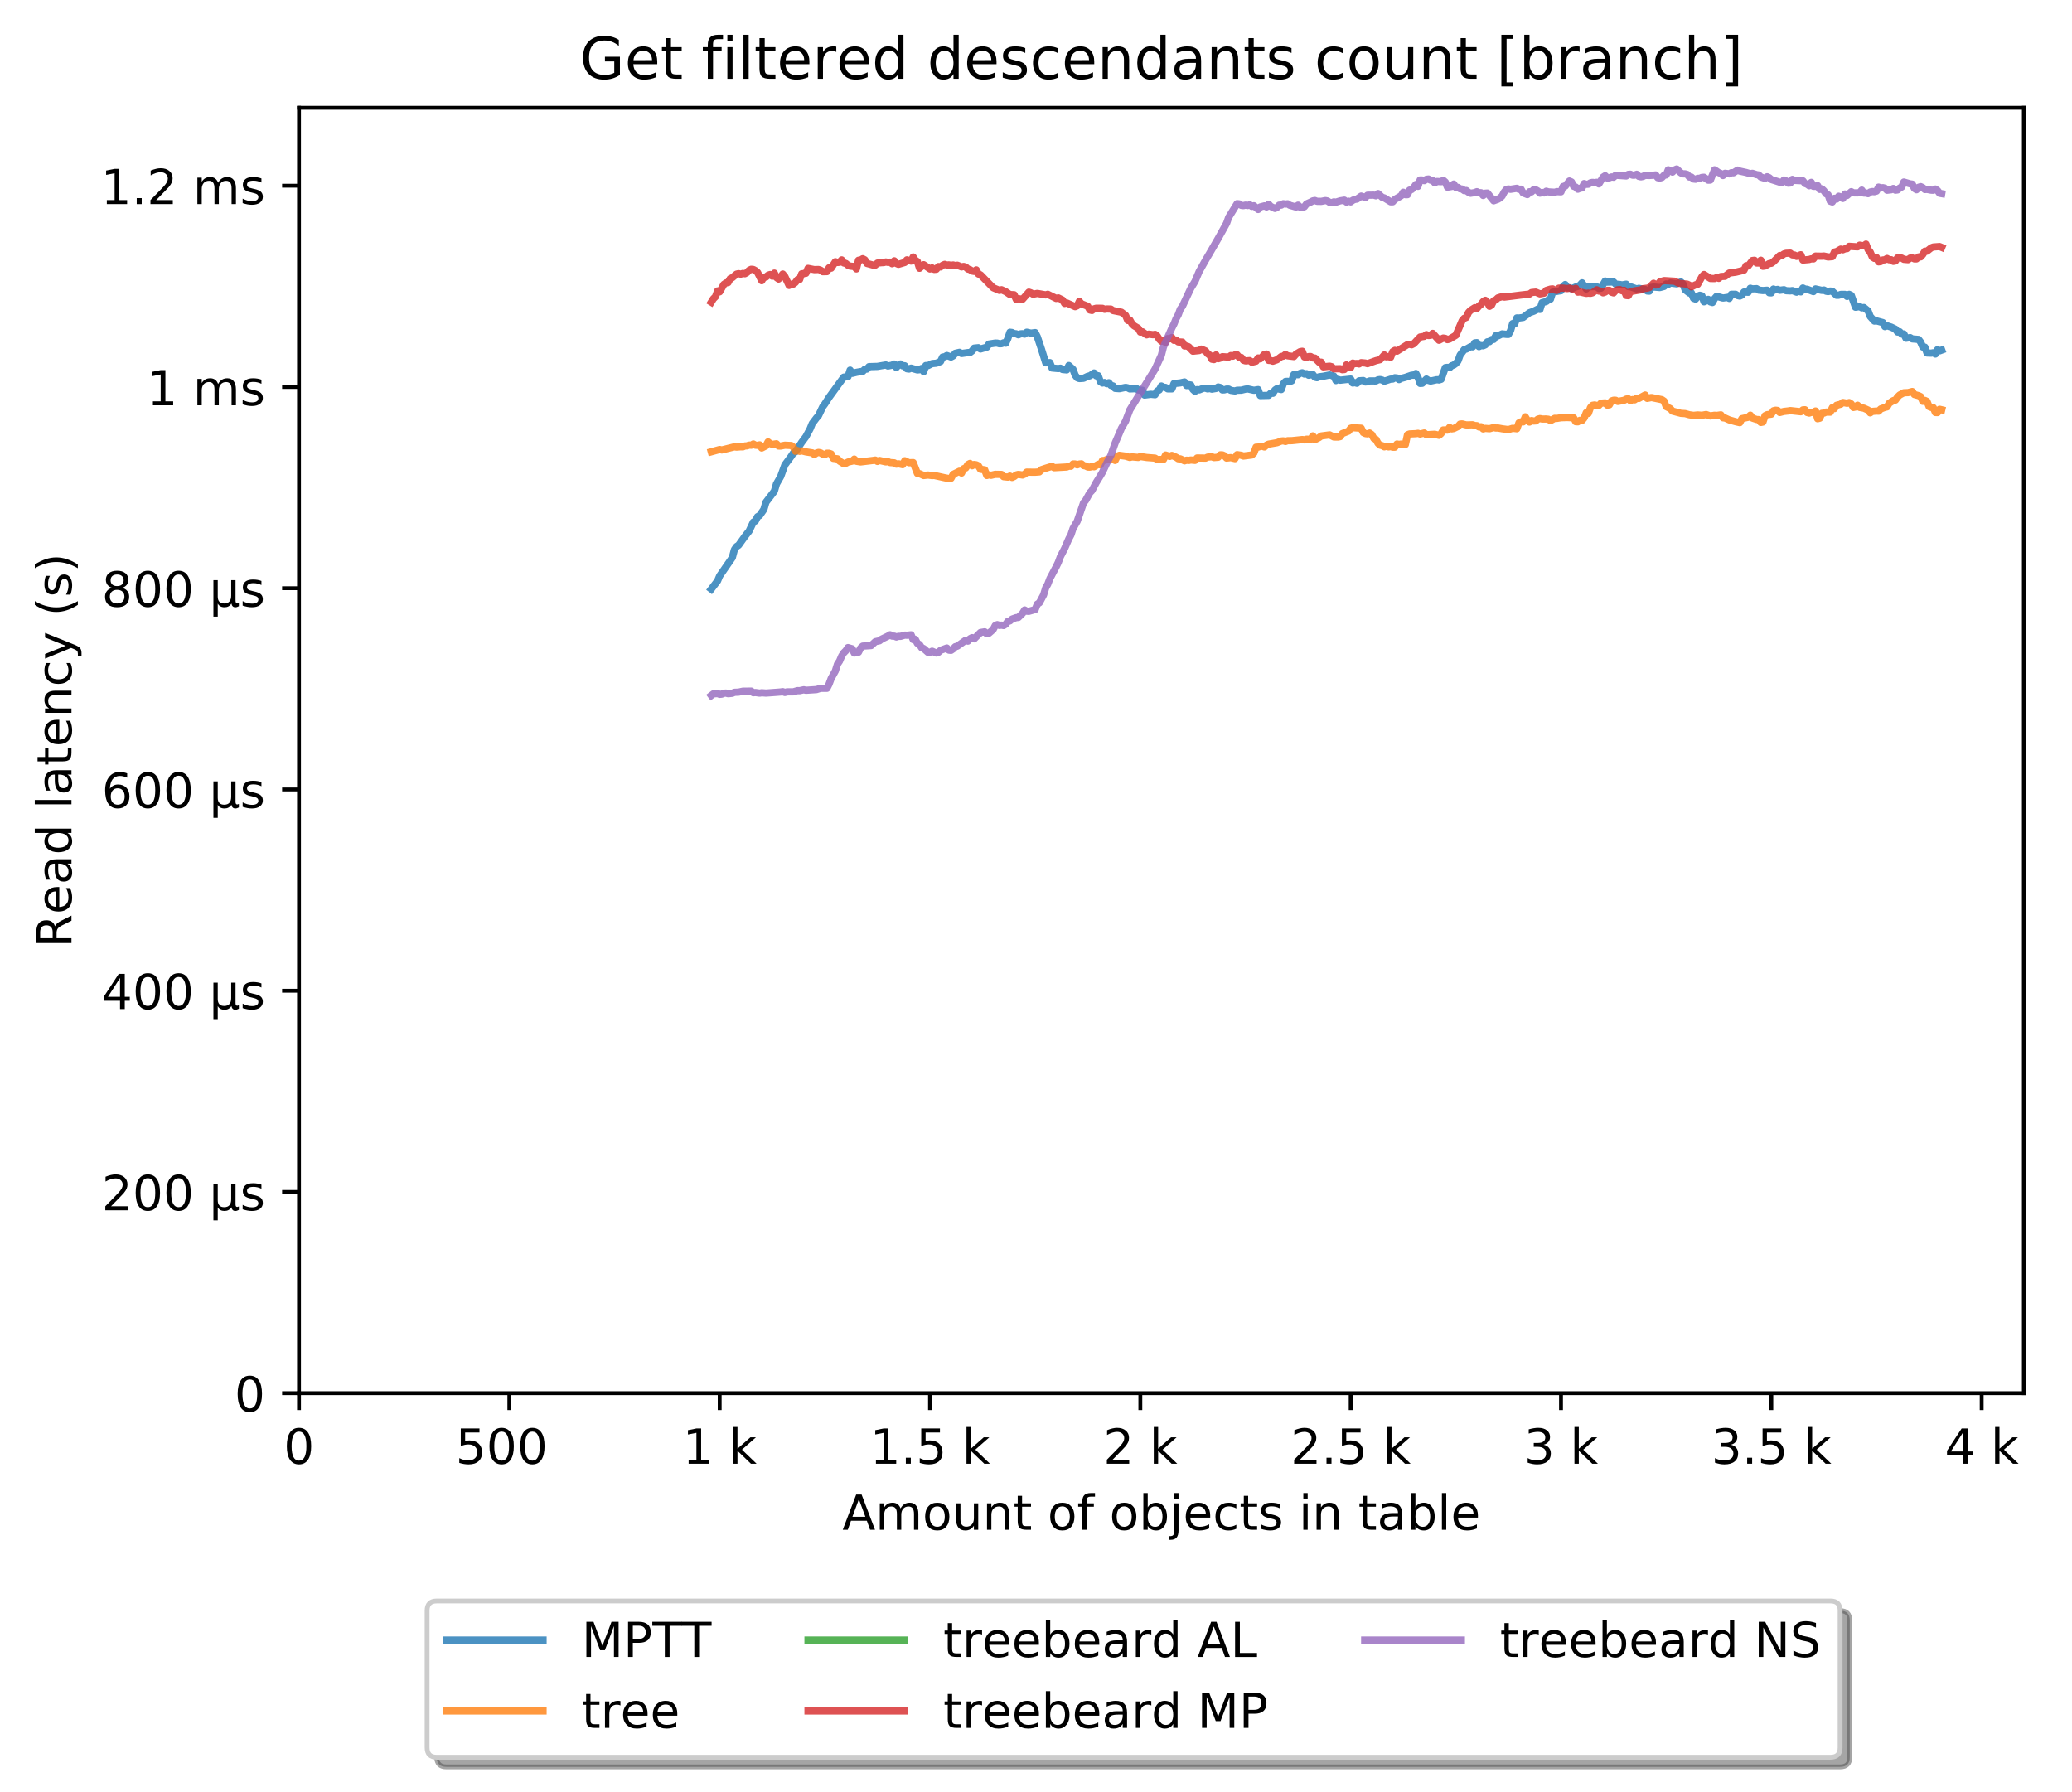 <?xml version="1.0" encoding="utf-8" standalone="no"?>
<!DOCTYPE svg PUBLIC "-//W3C//DTD SVG 1.1//EN"
  "http://www.w3.org/Graphics/SVG/1.1/DTD/svg11.dtd">
<!-- Created with matplotlib (http://matplotlib.org/) -->
<svg height="371pt" version="1.1" viewBox="0 0 429 371" width="429pt" xmlns="http://www.w3.org/2000/svg" xmlns:xlink="http://www.w3.org/1999/xlink">
 <defs>
  <style type="text/css">
*{stroke-linecap:butt;stroke-linejoin:round;}
  </style>
 </defs>
 <g id="figure_1">
  <g id="patch_1">
   <path d="M 0 371.002 
L 429.729 371.002 
L 429.729 0 
L 0 0 
z
" style="fill:#ffffff;"/>
  </g>
  <g id="axes_1">
   <g id="patch_2">
    <path d="M 61.909 288.43 
L 419.029 288.43 
L 419.029 22.318 
L 61.909 22.318 
z
" style="fill:#ffffff;"/>
   </g>
   <g id="matplotlib.axis_1">
    <g id="xtick_1">
     <g id="line2d_1">
      <defs>
       <path d="M 0 0 
L 0 3.5 
" id="mcac272723e" style="stroke:#000000;stroke-width:0.8;"/>
      </defs>
      <g>
       <use style="stroke:#000000;stroke-width:0.8;" x="61.909" xlink:href="#mcac272723e" y="288.43"/>
      </g>
     </g>
     <g id="text_1">
      <!-- 0 -->
      <defs>
       <path d="M 31.781 66.406 
Q 24.172 66.406 20.328 58.906 
Q 16.5 51.422 16.5 36.375 
Q 16.5 21.391 20.328 13.891 
Q 24.172 6.391 31.781 6.391 
Q 39.453 6.391 43.281 13.891 
Q 47.125 21.391 47.125 36.375 
Q 47.125 51.422 43.281 58.906 
Q 39.453 66.406 31.781 66.406 
z
M 31.781 74.219 
Q 44.047 74.219 50.516 64.516 
Q 56.984 54.828 56.984 36.375 
Q 56.984 17.969 50.516 8.266 
Q 44.047 -1.422 31.781 -1.422 
Q 19.531 -1.422 13.062 8.266 
Q 6.594 17.969 6.594 36.375 
Q 6.594 54.828 13.062 64.516 
Q 19.531 74.219 31.781 74.219 
z
" id="DejaVuSans-30"/>
      </defs>
      <g transform="translate(58.728 303.029)scale(0.1 -0.1)">
       <use xlink:href="#DejaVuSans-30"/>
      </g>
     </g>
    </g>
    <g id="xtick_2">
     <g id="line2d_2">
      <g>
       <use style="stroke:#000000;stroke-width:0.8;" x="105.458" xlink:href="#mcac272723e" y="288.43"/>
      </g>
     </g>
     <g id="text_2">
      <!-- 500  -->
      <defs>
       <path d="M 10.797 72.906 
L 49.516 72.906 
L 49.516 64.594 
L 19.828 64.594 
L 19.828 46.734 
Q 21.969 47.469 24.109 47.828 
Q 26.266 48.188 28.422 48.188 
Q 40.625 48.188 47.75 41.5 
Q 54.891 34.812 54.891 23.391 
Q 54.891 11.625 47.562 5.094 
Q 40.234 -1.422 26.906 -1.422 
Q 22.312 -1.422 17.547 -0.641 
Q 12.797 0.141 7.719 1.703 
L 7.719 11.625 
Q 12.109 9.234 16.797 8.062 
Q 21.484 6.891 26.703 6.891 
Q 35.156 6.891 40.078 11.328 
Q 45.016 15.766 45.016 23.391 
Q 45.016 31 40.078 35.438 
Q 35.156 39.891 26.703 39.891 
Q 22.75 39.891 18.812 39.016 
Q 14.891 38.141 10.797 36.281 
z
" id="DejaVuSans-35"/>
       <path id="DejaVuSans-20"/>
      </defs>
      <g transform="translate(94.325 303.029)scale(0.1 -0.1)">
       <use xlink:href="#DejaVuSans-35"/>
       <use x="63.623" xlink:href="#DejaVuSans-30"/>
       <use x="127.246" xlink:href="#DejaVuSans-30"/>
       <use x="190.869" xlink:href="#DejaVuSans-20"/>
      </g>
     </g>
    </g>
    <g id="xtick_3">
     <g id="line2d_3">
      <g>
       <use style="stroke:#000000;stroke-width:0.8;" x="149.007" xlink:href="#mcac272723e" y="288.43"/>
      </g>
     </g>
     <g id="text_3">
      <!-- 1 k -->
      <defs>
       <path d="M 12.406 8.297 
L 28.516 8.297 
L 28.516 63.922 
L 10.984 60.406 
L 10.984 69.391 
L 28.422 72.906 
L 38.281 72.906 
L 38.281 8.297 
L 54.391 8.297 
L 54.391 0 
L 12.406 0 
z
" id="DejaVuSans-31"/>
       <path d="M 9.078 75.984 
L 18.109 75.984 
L 18.109 31.109 
L 44.922 54.688 
L 56.391 54.688 
L 27.391 29.109 
L 57.625 0 
L 45.906 0 
L 18.109 26.703 
L 18.109 0 
L 9.078 0 
z
" id="DejaVuSans-6b"/>
      </defs>
      <g transform="translate(141.341 303.029)scale(0.1 -0.1)">
       <use xlink:href="#DejaVuSans-31"/>
       <use x="63.623" xlink:href="#DejaVuSans-20"/>
       <use x="95.41" xlink:href="#DejaVuSans-6b"/>
      </g>
     </g>
    </g>
    <g id="xtick_4">
     <g id="line2d_4">
      <g>
       <use style="stroke:#000000;stroke-width:0.8;" x="192.555" xlink:href="#mcac272723e" y="288.43"/>
      </g>
     </g>
     <g id="text_4">
      <!-- 1.5 k -->
      <defs>
       <path d="M 10.688 12.406 
L 21 12.406 
L 21 0 
L 10.688 0 
z
" id="DejaVuSans-2e"/>
      </defs>
      <g transform="translate(180.119 303.029)scale(0.1 -0.1)">
       <use xlink:href="#DejaVuSans-31"/>
       <use x="63.623" xlink:href="#DejaVuSans-2e"/>
       <use x="95.41" xlink:href="#DejaVuSans-35"/>
       <use x="159.033" xlink:href="#DejaVuSans-20"/>
       <use x="190.82" xlink:href="#DejaVuSans-6b"/>
      </g>
     </g>
    </g>
    <g id="xtick_5">
     <g id="line2d_5">
      <g>
       <use style="stroke:#000000;stroke-width:0.8;" x="236.104" xlink:href="#mcac272723e" y="288.43"/>
      </g>
     </g>
     <g id="text_5">
      <!-- 2 k -->
      <defs>
       <path d="M 19.188 8.297 
L 53.609 8.297 
L 53.609 0 
L 7.328 0 
L 7.328 8.297 
Q 12.938 14.109 22.625 23.891 
Q 32.328 33.688 34.812 36.531 
Q 39.547 41.844 41.422 45.531 
Q 43.312 49.219 43.312 52.781 
Q 43.312 58.594 39.234 62.25 
Q 35.156 65.922 28.609 65.922 
Q 23.969 65.922 18.812 64.312 
Q 13.672 62.703 7.812 59.422 
L 7.812 69.391 
Q 13.766 71.781 18.938 73 
Q 24.125 74.219 28.422 74.219 
Q 39.75 74.219 46.484 68.547 
Q 53.219 62.891 53.219 53.422 
Q 53.219 48.922 51.531 44.891 
Q 49.859 40.875 45.406 35.406 
Q 44.188 33.984 37.641 27.219 
Q 31.109 20.453 19.188 8.297 
z
" id="DejaVuSans-32"/>
      </defs>
      <g transform="translate(228.438 303.029)scale(0.1 -0.1)">
       <use xlink:href="#DejaVuSans-32"/>
       <use x="63.623" xlink:href="#DejaVuSans-20"/>
       <use x="95.41" xlink:href="#DejaVuSans-6b"/>
      </g>
     </g>
    </g>
    <g id="xtick_6">
     <g id="line2d_6">
      <g>
       <use style="stroke:#000000;stroke-width:0.8;" x="279.652" xlink:href="#mcac272723e" y="288.43"/>
      </g>
     </g>
     <g id="text_6">
      <!-- 2.5 k -->
      <g transform="translate(267.216 303.029)scale(0.1 -0.1)">
       <use xlink:href="#DejaVuSans-32"/>
       <use x="63.623" xlink:href="#DejaVuSans-2e"/>
       <use x="95.41" xlink:href="#DejaVuSans-35"/>
       <use x="159.033" xlink:href="#DejaVuSans-20"/>
       <use x="190.82" xlink:href="#DejaVuSans-6b"/>
      </g>
     </g>
    </g>
    <g id="xtick_7">
     <g id="line2d_7">
      <g>
       <use style="stroke:#000000;stroke-width:0.8;" x="323.201" xlink:href="#mcac272723e" y="288.43"/>
      </g>
     </g>
     <g id="text_7">
      <!-- 3 k -->
      <defs>
       <path d="M 40.578 39.312 
Q 47.656 37.797 51.625 33 
Q 55.609 28.219 55.609 21.188 
Q 55.609 10.406 48.188 4.484 
Q 40.766 -1.422 27.094 -1.422 
Q 22.516 -1.422 17.656 -0.516 
Q 12.797 0.391 7.625 2.203 
L 7.625 11.719 
Q 11.719 9.328 16.594 8.109 
Q 21.484 6.891 26.812 6.891 
Q 36.078 6.891 40.938 10.547 
Q 45.797 14.203 45.797 21.188 
Q 45.797 27.641 41.281 31.266 
Q 36.766 34.906 28.719 34.906 
L 20.219 34.906 
L 20.219 43.016 
L 29.109 43.016 
Q 36.375 43.016 40.234 45.922 
Q 44.094 48.828 44.094 54.297 
Q 44.094 59.906 40.109 62.906 
Q 36.141 65.922 28.719 65.922 
Q 24.656 65.922 20.016 65.031 
Q 15.375 64.156 9.812 62.312 
L 9.812 71.094 
Q 15.438 72.656 20.344 73.438 
Q 25.25 74.219 29.594 74.219 
Q 40.828 74.219 47.359 69.109 
Q 53.906 64.016 53.906 55.328 
Q 53.906 49.266 50.438 45.094 
Q 46.969 40.922 40.578 39.312 
z
" id="DejaVuSans-33"/>
      </defs>
      <g transform="translate(315.535 303.029)scale(0.1 -0.1)">
       <use xlink:href="#DejaVuSans-33"/>
       <use x="63.623" xlink:href="#DejaVuSans-20"/>
       <use x="95.41" xlink:href="#DejaVuSans-6b"/>
      </g>
     </g>
    </g>
    <g id="xtick_8">
     <g id="line2d_8">
      <g>
       <use style="stroke:#000000;stroke-width:0.8;" x="366.749" xlink:href="#mcac272723e" y="288.43"/>
      </g>
     </g>
     <g id="text_8">
      <!-- 3.5 k -->
      <g transform="translate(354.313 303.029)scale(0.1 -0.1)">
       <use xlink:href="#DejaVuSans-33"/>
       <use x="63.623" xlink:href="#DejaVuSans-2e"/>
       <use x="95.41" xlink:href="#DejaVuSans-35"/>
       <use x="159.033" xlink:href="#DejaVuSans-20"/>
       <use x="190.82" xlink:href="#DejaVuSans-6b"/>
      </g>
     </g>
    </g>
    <g id="xtick_9">
     <g id="line2d_9">
      <g>
       <use style="stroke:#000000;stroke-width:0.8;" x="410.298" xlink:href="#mcac272723e" y="288.43"/>
      </g>
     </g>
     <g id="text_9">
      <!-- 4 k -->
      <defs>
       <path d="M 37.797 64.312 
L 12.891 25.391 
L 37.797 25.391 
z
M 35.203 72.906 
L 47.609 72.906 
L 47.609 25.391 
L 58.016 25.391 
L 58.016 17.188 
L 47.609 17.188 
L 47.609 0 
L 37.797 0 
L 37.797 17.188 
L 4.891 17.188 
L 4.891 26.703 
z
" id="DejaVuSans-34"/>
      </defs>
      <g transform="translate(402.632 303.029)scale(0.1 -0.1)">
       <use xlink:href="#DejaVuSans-34"/>
       <use x="63.623" xlink:href="#DejaVuSans-20"/>
       <use x="95.41" xlink:href="#DejaVuSans-6b"/>
      </g>
     </g>
    </g>
    <g id="text_10">
     <!-- Amount of objects in table -->
     <defs>
      <path d="M 34.188 63.188 
L 20.797 26.906 
L 47.609 26.906 
z
M 28.609 72.906 
L 39.797 72.906 
L 67.578 0 
L 57.328 0 
L 50.688 18.703 
L 17.828 18.703 
L 11.188 0 
L 0.781 0 
z
" id="DejaVuSans-41"/>
      <path d="M 52 44.188 
Q 55.375 50.25 60.062 53.125 
Q 64.75 56 71.094 56 
Q 79.641 56 84.281 50.016 
Q 88.922 44.047 88.922 33.016 
L 88.922 0 
L 79.891 0 
L 79.891 32.719 
Q 79.891 40.578 77.094 44.375 
Q 74.312 48.188 68.609 48.188 
Q 61.625 48.188 57.562 43.547 
Q 53.516 38.922 53.516 30.906 
L 53.516 0 
L 44.484 0 
L 44.484 32.719 
Q 44.484 40.625 41.703 44.406 
Q 38.922 48.188 33.109 48.188 
Q 26.219 48.188 22.156 43.531 
Q 18.109 38.875 18.109 30.906 
L 18.109 0 
L 9.078 0 
L 9.078 54.688 
L 18.109 54.688 
L 18.109 46.188 
Q 21.188 51.219 25.484 53.609 
Q 29.781 56 35.688 56 
Q 41.656 56 45.828 52.969 
Q 50 49.953 52 44.188 
z
" id="DejaVuSans-6d"/>
      <path d="M 30.609 48.391 
Q 23.391 48.391 19.188 42.75 
Q 14.984 37.109 14.984 27.297 
Q 14.984 17.484 19.156 11.844 
Q 23.344 6.203 30.609 6.203 
Q 37.797 6.203 41.984 11.859 
Q 46.188 17.531 46.188 27.297 
Q 46.188 37.016 41.984 42.703 
Q 37.797 48.391 30.609 48.391 
z
M 30.609 56 
Q 42.328 56 49.016 48.375 
Q 55.719 40.766 55.719 27.297 
Q 55.719 13.875 49.016 6.219 
Q 42.328 -1.422 30.609 -1.422 
Q 18.844 -1.422 12.172 6.219 
Q 5.516 13.875 5.516 27.297 
Q 5.516 40.766 12.172 48.375 
Q 18.844 56 30.609 56 
z
" id="DejaVuSans-6f"/>
      <path d="M 8.5 21.578 
L 8.5 54.688 
L 17.484 54.688 
L 17.484 21.922 
Q 17.484 14.156 20.5 10.266 
Q 23.531 6.391 29.594 6.391 
Q 36.859 6.391 41.078 11.031 
Q 45.312 15.672 45.312 23.688 
L 45.312 54.688 
L 54.297 54.688 
L 54.297 0 
L 45.312 0 
L 45.312 8.406 
Q 42.047 3.422 37.719 1 
Q 33.406 -1.422 27.688 -1.422 
Q 18.266 -1.422 13.375 4.438 
Q 8.5 10.297 8.5 21.578 
z
M 31.109 56 
z
" id="DejaVuSans-75"/>
      <path d="M 54.891 33.016 
L 54.891 0 
L 45.906 0 
L 45.906 32.719 
Q 45.906 40.484 42.875 44.328 
Q 39.844 48.188 33.797 48.188 
Q 26.516 48.188 22.312 43.547 
Q 18.109 38.922 18.109 30.906 
L 18.109 0 
L 9.078 0 
L 9.078 54.688 
L 18.109 54.688 
L 18.109 46.188 
Q 21.344 51.125 25.703 53.562 
Q 30.078 56 35.797 56 
Q 45.219 56 50.047 50.172 
Q 54.891 44.344 54.891 33.016 
z
" id="DejaVuSans-6e"/>
      <path d="M 18.312 70.219 
L 18.312 54.688 
L 36.812 54.688 
L 36.812 47.703 
L 18.312 47.703 
L 18.312 18.016 
Q 18.312 11.328 20.141 9.422 
Q 21.969 7.516 27.594 7.516 
L 36.812 7.516 
L 36.812 0 
L 27.594 0 
Q 17.188 0 13.234 3.875 
Q 9.281 7.766 9.281 18.016 
L 9.281 47.703 
L 2.688 47.703 
L 2.688 54.688 
L 9.281 54.688 
L 9.281 70.219 
z
" id="DejaVuSans-74"/>
      <path d="M 37.109 75.984 
L 37.109 68.5 
L 28.516 68.5 
Q 23.688 68.5 21.797 66.547 
Q 19.922 64.594 19.922 59.516 
L 19.922 54.688 
L 34.719 54.688 
L 34.719 47.703 
L 19.922 47.703 
L 19.922 0 
L 10.891 0 
L 10.891 47.703 
L 2.297 47.703 
L 2.297 54.688 
L 10.891 54.688 
L 10.891 58.5 
Q 10.891 67.625 15.141 71.797 
Q 19.391 75.984 28.609 75.984 
z
" id="DejaVuSans-66"/>
      <path d="M 48.688 27.297 
Q 48.688 37.203 44.609 42.844 
Q 40.531 48.484 33.406 48.484 
Q 26.266 48.484 22.188 42.844 
Q 18.109 37.203 18.109 27.297 
Q 18.109 17.391 22.188 11.75 
Q 26.266 6.109 33.406 6.109 
Q 40.531 6.109 44.609 11.75 
Q 48.688 17.391 48.688 27.297 
z
M 18.109 46.391 
Q 20.953 51.266 25.266 53.625 
Q 29.594 56 35.594 56 
Q 45.562 56 51.781 48.094 
Q 58.016 40.188 58.016 27.297 
Q 58.016 14.406 51.781 6.484 
Q 45.562 -1.422 35.594 -1.422 
Q 29.594 -1.422 25.266 0.953 
Q 20.953 3.328 18.109 8.203 
L 18.109 0 
L 9.078 0 
L 9.078 75.984 
L 18.109 75.984 
z
" id="DejaVuSans-62"/>
      <path d="M 9.422 54.688 
L 18.406 54.688 
L 18.406 -0.984 
Q 18.406 -11.422 14.422 -16.109 
Q 10.453 -20.797 1.609 -20.797 
L -1.812 -20.797 
L -1.812 -13.188 
L 0.594 -13.188 
Q 5.719 -13.188 7.562 -10.812 
Q 9.422 -8.453 9.422 -0.984 
z
M 9.422 75.984 
L 18.406 75.984 
L 18.406 64.594 
L 9.422 64.594 
z
" id="DejaVuSans-6a"/>
      <path d="M 56.203 29.594 
L 56.203 25.203 
L 14.891 25.203 
Q 15.484 15.922 20.484 11.062 
Q 25.484 6.203 34.422 6.203 
Q 39.594 6.203 44.453 7.469 
Q 49.312 8.734 54.109 11.281 
L 54.109 2.781 
Q 49.266 0.734 44.188 -0.344 
Q 39.109 -1.422 33.891 -1.422 
Q 20.797 -1.422 13.156 6.188 
Q 5.516 13.812 5.516 26.812 
Q 5.516 40.234 12.766 48.109 
Q 20.016 56 32.328 56 
Q 43.359 56 49.781 48.891 
Q 56.203 41.797 56.203 29.594 
z
M 47.219 32.234 
Q 47.125 39.594 43.094 43.984 
Q 39.062 48.391 32.422 48.391 
Q 24.906 48.391 20.391 44.141 
Q 15.875 39.891 15.188 32.172 
z
" id="DejaVuSans-65"/>
      <path d="M 48.781 52.594 
L 48.781 44.188 
Q 44.969 46.297 41.141 47.344 
Q 37.312 48.391 33.406 48.391 
Q 24.656 48.391 19.812 42.844 
Q 14.984 37.312 14.984 27.297 
Q 14.984 17.281 19.812 11.734 
Q 24.656 6.203 33.406 6.203 
Q 37.312 6.203 41.141 7.25 
Q 44.969 8.297 48.781 10.406 
L 48.781 2.094 
Q 45.016 0.344 40.984 -0.531 
Q 36.969 -1.422 32.422 -1.422 
Q 20.062 -1.422 12.781 6.344 
Q 5.516 14.109 5.516 27.297 
Q 5.516 40.672 12.859 48.328 
Q 20.219 56 33.016 56 
Q 37.156 56 41.109 55.141 
Q 45.062 54.297 48.781 52.594 
z
" id="DejaVuSans-63"/>
      <path d="M 44.281 53.078 
L 44.281 44.578 
Q 40.484 46.531 36.375 47.5 
Q 32.281 48.484 27.875 48.484 
Q 21.188 48.484 17.844 46.438 
Q 14.5 44.391 14.5 40.281 
Q 14.5 37.156 16.891 35.375 
Q 19.281 33.594 26.516 31.984 
L 29.594 31.297 
Q 39.156 29.25 43.188 25.516 
Q 47.219 21.781 47.219 15.094 
Q 47.219 7.469 41.188 3.016 
Q 35.156 -1.422 24.609 -1.422 
Q 20.219 -1.422 15.453 -0.562 
Q 10.688 0.297 5.422 2 
L 5.422 11.281 
Q 10.406 8.688 15.234 7.391 
Q 20.062 6.109 24.812 6.109 
Q 31.156 6.109 34.562 8.281 
Q 37.984 10.453 37.984 14.406 
Q 37.984 18.062 35.516 20.016 
Q 33.062 21.969 24.703 23.781 
L 21.578 24.516 
Q 13.234 26.266 9.516 29.906 
Q 5.812 33.547 5.812 39.891 
Q 5.812 47.609 11.281 51.797 
Q 16.75 56 26.812 56 
Q 31.781 56 36.172 55.266 
Q 40.578 54.547 44.281 53.078 
z
" id="DejaVuSans-73"/>
      <path d="M 9.422 54.688 
L 18.406 54.688 
L 18.406 0 
L 9.422 0 
z
M 9.422 75.984 
L 18.406 75.984 
L 18.406 64.594 
L 9.422 64.594 
z
" id="DejaVuSans-69"/>
      <path d="M 34.281 27.484 
Q 23.391 27.484 19.188 25 
Q 14.984 22.516 14.984 16.5 
Q 14.984 11.719 18.141 8.906 
Q 21.297 6.109 26.703 6.109 
Q 34.188 6.109 38.703 11.406 
Q 43.219 16.703 43.219 25.484 
L 43.219 27.484 
z
M 52.203 31.203 
L 52.203 0 
L 43.219 0 
L 43.219 8.297 
Q 40.141 3.328 35.547 0.953 
Q 30.953 -1.422 24.312 -1.422 
Q 15.922 -1.422 10.953 3.297 
Q 6 8.016 6 15.922 
Q 6 25.141 12.172 29.828 
Q 18.359 34.516 30.609 34.516 
L 43.219 34.516 
L 43.219 35.406 
Q 43.219 41.609 39.141 45 
Q 35.062 48.391 27.688 48.391 
Q 23 48.391 18.547 47.266 
Q 14.109 46.141 10.016 43.891 
L 10.016 52.203 
Q 14.938 54.109 19.578 55.047 
Q 24.219 56 28.609 56 
Q 40.484 56 46.344 49.844 
Q 52.203 43.703 52.203 31.203 
z
" id="DejaVuSans-61"/>
      <path d="M 9.422 75.984 
L 18.406 75.984 
L 18.406 0 
L 9.422 0 
z
" id="DejaVuSans-6c"/>
     </defs>
     <g transform="translate(174.411 316.707)scale(0.1 -0.1)">
      <use xlink:href="#DejaVuSans-41"/>
      <use x="68.408" xlink:href="#DejaVuSans-6d"/>
      <use x="165.82" xlink:href="#DejaVuSans-6f"/>
      <use x="227.002" xlink:href="#DejaVuSans-75"/>
      <use x="290.381" xlink:href="#DejaVuSans-6e"/>
      <use x="353.76" xlink:href="#DejaVuSans-74"/>
      <use x="392.969" xlink:href="#DejaVuSans-20"/>
      <use x="424.756" xlink:href="#DejaVuSans-6f"/>
      <use x="485.938" xlink:href="#DejaVuSans-66"/>
      <use x="521.143" xlink:href="#DejaVuSans-20"/>
      <use x="552.93" xlink:href="#DejaVuSans-6f"/>
      <use x="614.111" xlink:href="#DejaVuSans-62"/>
      <use x="677.588" xlink:href="#DejaVuSans-6a"/>
      <use x="705.371" xlink:href="#DejaVuSans-65"/>
      <use x="766.895" xlink:href="#DejaVuSans-63"/>
      <use x="821.875" xlink:href="#DejaVuSans-74"/>
      <use x="861.084" xlink:href="#DejaVuSans-73"/>
      <use x="913.184" xlink:href="#DejaVuSans-20"/>
      <use x="944.971" xlink:href="#DejaVuSans-69"/>
      <use x="972.754" xlink:href="#DejaVuSans-6e"/>
      <use x="1036.133" xlink:href="#DejaVuSans-20"/>
      <use x="1067.92" xlink:href="#DejaVuSans-74"/>
      <use x="1107.129" xlink:href="#DejaVuSans-61"/>
      <use x="1168.408" xlink:href="#DejaVuSans-62"/>
      <use x="1231.885" xlink:href="#DejaVuSans-6c"/>
      <use x="1259.668" xlink:href="#DejaVuSans-65"/>
     </g>
    </g>
   </g>
   <g id="matplotlib.axis_2">
    <g id="ytick_1">
     <g id="line2d_10">
      <defs>
       <path d="M 0 0 
L -3.5 0 
" id="mcfa803a51e" style="stroke:#000000;stroke-width:0.8;"/>
      </defs>
      <g>
       <use style="stroke:#000000;stroke-width:0.8;" x="61.909" xlink:href="#mcfa803a51e" y="288.43"/>
      </g>
     </g>
     <g id="text_11">
      <!-- 0 -->
      <g transform="translate(48.547 292.229)scale(0.1 -0.1)">
       <use xlink:href="#DejaVuSans-30"/>
      </g>
     </g>
    </g>
    <g id="ytick_2">
     <g id="line2d_11">
      <g>
       <use style="stroke:#000000;stroke-width:0.8;" x="61.909" xlink:href="#mcfa803a51e" y="246.767"/>
      </g>
     </g>
     <g id="text_12">
      <!-- 200 µs -->
      <defs>
       <path d="M 8.5 -20.797 
L 8.5 54.688 
L 17.484 54.688 
L 17.484 20.703 
Q 17.484 13.625 20.844 10 
Q 24.219 6.391 30.812 6.391 
Q 38.031 6.391 41.672 10.484 
Q 45.312 14.594 45.312 22.797 
L 45.312 54.688 
L 54.297 54.688 
L 54.297 12.594 
Q 54.297 9.672 55.141 8.281 
Q 56 6.891 57.812 6.891 
Q 58.25 6.891 59.031 7.156 
Q 59.812 7.422 61.188 8.016 
L 61.188 0.781 
Q 59.188 -0.344 57.391 -0.875 
Q 55.609 -1.422 53.906 -1.422 
Q 50.531 -1.422 48.531 0.484 
Q 46.531 2.391 45.797 6.297 
Q 43.359 2.438 39.812 0.5 
Q 36.281 -1.422 31.5 -1.422 
Q 26.516 -1.422 23.016 0.484 
Q 19.531 2.391 17.484 6.203 
L 17.484 -20.797 
z
" id="DejaVuSans-b5"/>
      </defs>
      <g transform="translate(21.072 250.567)scale(0.1 -0.1)">
       <use xlink:href="#DejaVuSans-32"/>
       <use x="63.623" xlink:href="#DejaVuSans-30"/>
       <use x="127.246" xlink:href="#DejaVuSans-30"/>
       <use x="190.869" xlink:href="#DejaVuSans-20"/>
       <use x="222.656" xlink:href="#DejaVuSans-b5"/>
       <use x="286.279" xlink:href="#DejaVuSans-73"/>
      </g>
     </g>
    </g>
    <g id="ytick_3">
     <g id="line2d_12">
      <g>
       <use style="stroke:#000000;stroke-width:0.8;" x="61.909" xlink:href="#mcfa803a51e" y="205.105"/>
      </g>
     </g>
     <g id="text_13">
      <!-- 400 µs -->
      <g transform="translate(21.072 208.904)scale(0.1 -0.1)">
       <use xlink:href="#DejaVuSans-34"/>
       <use x="63.623" xlink:href="#DejaVuSans-30"/>
       <use x="127.246" xlink:href="#DejaVuSans-30"/>
       <use x="190.869" xlink:href="#DejaVuSans-20"/>
       <use x="222.656" xlink:href="#DejaVuSans-b5"/>
       <use x="286.279" xlink:href="#DejaVuSans-73"/>
      </g>
     </g>
    </g>
    <g id="ytick_4">
     <g id="line2d_13">
      <g>
       <use style="stroke:#000000;stroke-width:0.8;" x="61.909" xlink:href="#mcfa803a51e" y="163.442"/>
      </g>
     </g>
     <g id="text_14">
      <!-- 600 µs -->
      <defs>
       <path d="M 33.016 40.375 
Q 26.375 40.375 22.484 35.828 
Q 18.609 31.297 18.609 23.391 
Q 18.609 15.531 22.484 10.953 
Q 26.375 6.391 33.016 6.391 
Q 39.656 6.391 43.531 10.953 
Q 47.406 15.531 47.406 23.391 
Q 47.406 31.297 43.531 35.828 
Q 39.656 40.375 33.016 40.375 
z
M 52.594 71.297 
L 52.594 62.312 
Q 48.875 64.062 45.094 64.984 
Q 41.312 65.922 37.594 65.922 
Q 27.828 65.922 22.672 59.328 
Q 17.531 52.734 16.797 39.406 
Q 19.672 43.656 24.016 45.922 
Q 28.375 48.188 33.594 48.188 
Q 44.578 48.188 50.953 41.516 
Q 57.328 34.859 57.328 23.391 
Q 57.328 12.156 50.688 5.359 
Q 44.047 -1.422 33.016 -1.422 
Q 20.359 -1.422 13.672 8.266 
Q 6.984 17.969 6.984 36.375 
Q 6.984 53.656 15.188 63.938 
Q 23.391 74.219 37.203 74.219 
Q 40.922 74.219 44.703 73.484 
Q 48.484 72.75 52.594 71.297 
z
" id="DejaVuSans-36"/>
      </defs>
      <g transform="translate(21.072 167.241)scale(0.1 -0.1)">
       <use xlink:href="#DejaVuSans-36"/>
       <use x="63.623" xlink:href="#DejaVuSans-30"/>
       <use x="127.246" xlink:href="#DejaVuSans-30"/>
       <use x="190.869" xlink:href="#DejaVuSans-20"/>
       <use x="222.656" xlink:href="#DejaVuSans-b5"/>
       <use x="286.279" xlink:href="#DejaVuSans-73"/>
      </g>
     </g>
    </g>
    <g id="ytick_5">
     <g id="line2d_14">
      <g>
       <use style="stroke:#000000;stroke-width:0.8;" x="61.909" xlink:href="#mcfa803a51e" y="121.779"/>
      </g>
     </g>
     <g id="text_15">
      <!-- 800 µs -->
      <defs>
       <path d="M 31.781 34.625 
Q 24.75 34.625 20.719 30.859 
Q 16.703 27.094 16.703 20.516 
Q 16.703 13.922 20.719 10.156 
Q 24.75 6.391 31.781 6.391 
Q 38.812 6.391 42.859 10.172 
Q 46.922 13.969 46.922 20.516 
Q 46.922 27.094 42.891 30.859 
Q 38.875 34.625 31.781 34.625 
z
M 21.922 38.812 
Q 15.578 40.375 12.031 44.719 
Q 8.5 49.078 8.5 55.328 
Q 8.5 64.062 14.719 69.141 
Q 20.953 74.219 31.781 74.219 
Q 42.672 74.219 48.875 69.141 
Q 55.078 64.062 55.078 55.328 
Q 55.078 49.078 51.531 44.719 
Q 48 40.375 41.703 38.812 
Q 48.828 37.156 52.797 32.312 
Q 56.781 27.484 56.781 20.516 
Q 56.781 9.906 50.312 4.234 
Q 43.844 -1.422 31.781 -1.422 
Q 19.734 -1.422 13.25 4.234 
Q 6.781 9.906 6.781 20.516 
Q 6.781 27.484 10.781 32.312 
Q 14.797 37.156 21.922 38.812 
z
M 18.312 54.391 
Q 18.312 48.734 21.844 45.562 
Q 25.391 42.391 31.781 42.391 
Q 38.141 42.391 41.719 45.562 
Q 45.312 48.734 45.312 54.391 
Q 45.312 60.062 41.719 63.234 
Q 38.141 66.406 31.781 66.406 
Q 25.391 66.406 21.844 63.234 
Q 18.312 60.062 18.312 54.391 
z
" id="DejaVuSans-38"/>
      </defs>
      <g transform="translate(21.072 125.578)scale(0.1 -0.1)">
       <use xlink:href="#DejaVuSans-38"/>
       <use x="63.623" xlink:href="#DejaVuSans-30"/>
       <use x="127.246" xlink:href="#DejaVuSans-30"/>
       <use x="190.869" xlink:href="#DejaVuSans-20"/>
       <use x="222.656" xlink:href="#DejaVuSans-b5"/>
       <use x="286.279" xlink:href="#DejaVuSans-73"/>
      </g>
     </g>
    </g>
    <g id="ytick_6">
     <g id="line2d_15">
      <g>
       <use style="stroke:#000000;stroke-width:0.8;" x="61.909" xlink:href="#mcfa803a51e" y="80.116"/>
      </g>
     </g>
     <g id="text_16">
      <!-- 1 ms -->
      <g transform="translate(30.419 83.916)scale(0.1 -0.1)">
       <use xlink:href="#DejaVuSans-31"/>
       <use x="63.623" xlink:href="#DejaVuSans-20"/>
       <use x="95.41" xlink:href="#DejaVuSans-6d"/>
       <use x="192.822" xlink:href="#DejaVuSans-73"/>
      </g>
     </g>
    </g>
    <g id="ytick_7">
     <g id="line2d_16">
      <g>
       <use style="stroke:#000000;stroke-width:0.8;" x="61.909" xlink:href="#mcfa803a51e" y="38.454"/>
      </g>
     </g>
     <g id="text_17">
      <!-- 1.2 ms -->
      <g transform="translate(20.878 42.253)scale(0.1 -0.1)">
       <use xlink:href="#DejaVuSans-31"/>
       <use x="63.623" xlink:href="#DejaVuSans-2e"/>
       <use x="95.41" xlink:href="#DejaVuSans-32"/>
       <use x="159.033" xlink:href="#DejaVuSans-20"/>
       <use x="190.82" xlink:href="#DejaVuSans-6d"/>
       <use x="288.232" xlink:href="#DejaVuSans-73"/>
      </g>
     </g>
    </g>
    <g id="text_18">
     <!-- Read latency (s) -->
     <defs>
      <path d="M 44.391 34.188 
Q 47.562 33.109 50.562 29.594 
Q 53.562 26.078 56.594 19.922 
L 66.609 0 
L 56 0 
L 46.688 18.703 
Q 43.062 26.031 39.672 28.422 
Q 36.281 30.812 30.422 30.812 
L 19.672 30.812 
L 19.672 0 
L 9.812 0 
L 9.812 72.906 
L 32.078 72.906 
Q 44.578 72.906 50.734 67.672 
Q 56.891 62.453 56.891 51.906 
Q 56.891 45.016 53.688 40.469 
Q 50.484 35.938 44.391 34.188 
z
M 19.672 64.797 
L 19.672 38.922 
L 32.078 38.922 
Q 39.203 38.922 42.844 42.219 
Q 46.484 45.516 46.484 51.906 
Q 46.484 58.297 42.844 61.547 
Q 39.203 64.797 32.078 64.797 
z
" id="DejaVuSans-52"/>
      <path d="M 45.406 46.391 
L 45.406 75.984 
L 54.391 75.984 
L 54.391 0 
L 45.406 0 
L 45.406 8.203 
Q 42.578 3.328 38.25 0.953 
Q 33.938 -1.422 27.875 -1.422 
Q 17.969 -1.422 11.734 6.484 
Q 5.516 14.406 5.516 27.297 
Q 5.516 40.188 11.734 48.094 
Q 17.969 56 27.875 56 
Q 33.938 56 38.25 53.625 
Q 42.578 51.266 45.406 46.391 
z
M 14.797 27.297 
Q 14.797 17.391 18.875 11.75 
Q 22.953 6.109 30.078 6.109 
Q 37.203 6.109 41.297 11.75 
Q 45.406 17.391 45.406 27.297 
Q 45.406 37.203 41.297 42.844 
Q 37.203 48.484 30.078 48.484 
Q 22.953 48.484 18.875 42.844 
Q 14.797 37.203 14.797 27.297 
z
" id="DejaVuSans-64"/>
      <path d="M 32.172 -5.078 
Q 28.375 -14.844 24.75 -17.812 
Q 21.141 -20.797 15.094 -20.797 
L 7.906 -20.797 
L 7.906 -13.281 
L 13.188 -13.281 
Q 16.891 -13.281 18.938 -11.516 
Q 21 -9.766 23.484 -3.219 
L 25.094 0.875 
L 2.984 54.688 
L 12.5 54.688 
L 29.594 11.922 
L 46.688 54.688 
L 56.203 54.688 
z
" id="DejaVuSans-79"/>
      <path d="M 31 75.875 
Q 24.469 64.656 21.281 53.656 
Q 18.109 42.672 18.109 31.391 
Q 18.109 20.125 21.312 9.062 
Q 24.516 -2 31 -13.188 
L 23.188 -13.188 
Q 15.875 -1.703 12.234 9.375 
Q 8.594 20.453 8.594 31.391 
Q 8.594 42.281 12.203 53.312 
Q 15.828 64.359 23.188 75.875 
z
" id="DejaVuSans-28"/>
      <path d="M 8.016 75.875 
L 15.828 75.875 
Q 23.141 64.359 26.781 53.312 
Q 30.422 42.281 30.422 31.391 
Q 30.422 20.453 26.781 9.375 
Q 23.141 -1.703 15.828 -13.188 
L 8.016 -13.188 
Q 14.5 -2 17.703 9.062 
Q 20.906 20.125 20.906 31.391 
Q 20.906 42.672 17.703 53.656 
Q 14.5 64.656 8.016 75.875 
z
" id="DejaVuSans-29"/>
     </defs>
     <g transform="translate(14.798 196.212)rotate(-90)scale(0.1 -0.1)">
      <use xlink:href="#DejaVuSans-52"/>
      <use x="69.42" xlink:href="#DejaVuSans-65"/>
      <use x="130.943" xlink:href="#DejaVuSans-61"/>
      <use x="192.223" xlink:href="#DejaVuSans-64"/>
      <use x="255.699" xlink:href="#DejaVuSans-20"/>
      <use x="287.486" xlink:href="#DejaVuSans-6c"/>
      <use x="315.27" xlink:href="#DejaVuSans-61"/>
      <use x="376.549" xlink:href="#DejaVuSans-74"/>
      <use x="415.758" xlink:href="#DejaVuSans-65"/>
      <use x="477.281" xlink:href="#DejaVuSans-6e"/>
      <use x="540.66" xlink:href="#DejaVuSans-63"/>
      <use x="595.641" xlink:href="#DejaVuSans-79"/>
      <use x="654.82" xlink:href="#DejaVuSans-20"/>
      <use x="686.607" xlink:href="#DejaVuSans-28"/>
      <use x="725.621" xlink:href="#DejaVuSans-73"/>
      <use x="777.721" xlink:href="#DejaVuSans-29"/>
     </g>
    </g>
   </g>
   <g id="line2d_17">
    <path clip-path="url(#pa62de7fd85)" d="M 147.265 121.965 
L 148.571 120.259 
L 149.007 119.222 
L 151.619 115.444 
L 152.055 113.802 
L 152.49 113.163 
L 152.926 112.874 
L 154.232 111.049 
L 155.103 109.94 
L 155.974 108.092 
L 156.41 107.848 
L 156.845 106.972 
L 157.281 106.727 
L 158.152 105.478 
L 158.587 103.974 
L 160.329 101.684 
L 160.765 100.186 
L 161.636 98.653 
L 162.507 96.246 
L 163.813 94.478 
L 164.249 93.81 
L 164.684 93.561 
L 165.99 91.572 
L 166.861 90.401 
L 167.732 88.774 
L 168.168 87.694 
L 169.039 86.535 
L 169.474 86.043 
L 170.345 84.21 
L 170.781 83.624 
L 171.652 82.268 
L 174.7 78.077 
L 175.571 77.982 
L 176.007 76.626 
L 176.442 77.301 
L 177.313 77.085 
L 178.184 76.928 
L 178.62 76.897 
L 179.055 76.445 
L 179.49 76.412 
L 179.926 75.906 
L 181.668 75.856 
L 183.41 75.558 
L 183.845 75.775 
L 184.716 75.602 
L 185.152 75.373 
L 185.587 76.087 
L 186.023 75.578 
L 186.458 75.356 
L 186.894 75.747 
L 187.329 75.73 
L 187.765 76.344 
L 188.2 76.41 
L 188.636 76.217 
L 189.942 76.588 
L 190.378 76.542 
L 190.813 76.288 
L 191.249 76.937 
L 191.684 75.678 
L 192.12 75.704 
L 192.991 75.273 
L 193.862 75.196 
L 194.732 74.844 
L 195.168 73.919 
L 195.603 73.86 
L 196.039 73.599 
L 196.91 73.917 
L 197.345 73.688 
L 197.781 73.145 
L 198.652 72.945 
L 199.087 73.185 
L 200.394 72.999 
L 200.829 72.987 
L 201.265 72.661 
L 201.7 72.073 
L 202.571 71.988 
L 203.007 72.253 
L 204.313 71.874 
L 204.749 71.236 
L 206.055 71.028 
L 206.491 71.038 
L 206.926 71.171 
L 207.362 71.151 
L 207.797 70.965 
L 208.233 71.053 
L 208.668 70.083 
L 209.104 68.784 
L 209.539 68.836 
L 209.974 69.066 
L 210.41 69.105 
L 210.845 69.31 
L 211.281 69.117 
L 211.716 69.086 
L 212.152 69.172 
L 212.587 68.774 
L 213.458 68.973 
L 214.329 68.857 
L 214.765 69.709 
L 215.636 72.311 
L 216.507 75.108 
L 217.378 75.074 
L 217.813 76.187 
L 219.12 76.306 
L 219.555 76.229 
L 219.991 76.498 
L 220.862 76.583 
L 221.297 75.673 
L 222.168 76.471 
L 222.604 77.669 
L 223.039 78.216 
L 223.475 78.376 
L 224.346 78.315 
L 225.216 77.9 
L 225.652 77.808 
L 226.523 77.219 
L 226.958 77.808 
L 227.394 77.793 
L 227.829 79.028 
L 228.265 79.296 
L 228.7 79.195 
L 229.136 79.436 
L 229.571 79.236 
L 230.007 79.79 
L 230.442 79.894 
L 230.878 80.405 
L 231.749 80.471 
L 233.055 80.203 
L 233.491 80.295 
L 233.926 80.517 
L 234.797 80.482 
L 235.233 80.384 
L 235.668 80.742 
L 236.539 80.804 
L 236.975 81.794 
L 238.281 81.632 
L 239.152 81.72 
L 239.588 80.961 
L 240.023 80.739 
L 240.458 79.916 
L 240.894 80.158 
L 241.329 80.209 
L 241.765 80.504 
L 242.636 80.507 
L 243.071 79.405 
L 244.378 79.276 
L 245.249 79.078 
L 245.684 79.823 
L 246.12 79.648 
L 246.555 79.711 
L 246.991 80.63 
L 247.426 81.026 
L 247.862 80.662 
L 248.297 80.723 
L 249.168 80.379 
L 249.604 80.369 
L 250.039 80.514 
L 250.475 80.436 
L 250.91 80.571 
L 251.781 80.42 
L 252.217 80.117 
L 252.652 80.228 
L 253.088 80.728 
L 253.523 80.715 
L 253.959 80.547 
L 254.394 80.558 
L 254.83 80.821 
L 255.7 80.943 
L 256.136 80.797 
L 257.007 80.781 
L 257.878 80.571 
L 258.313 80.512 
L 259.62 80.804 
L 260.491 80.657 
L 260.926 81.894 
L 262.668 81.856 
L 263.104 81.401 
L 263.539 81.433 
L 263.975 80.748 
L 264.41 80.456 
L 265.281 80.651 
L 265.717 79.445 
L 266.152 78.978 
L 266.588 78.947 
L 267.023 79.033 
L 267.459 78.831 
L 267.894 77.538 
L 268.765 77.582 
L 269.201 77.282 
L 269.636 77.174 
L 270.072 77.442 
L 270.507 77.357 
L 270.942 77.685 
L 271.813 77.521 
L 272.249 78.089 
L 272.684 78.194 
L 273.12 78.008 
L 273.991 77.894 
L 275.297 77.625 
L 276.168 77.866 
L 276.604 78.791 
L 277.039 78.548 
L 277.475 78.716 
L 279.652 78.48 
L 280.088 79.295 
L 280.523 79.217 
L 280.959 79.351 
L 281.394 78.838 
L 282.265 78.777 
L 282.701 79.08 
L 283.136 79.041 
L 283.572 78.857 
L 284.878 78.87 
L 285.314 78.637 
L 285.749 78.575 
L 286.184 78.687 
L 286.62 78.923 
L 287.926 78.496 
L 288.362 78.476 
L 288.797 78.206 
L 289.233 78.253 
L 289.668 78.59 
L 290.104 78.349 
L 290.975 78.121 
L 292.281 77.671 
L 292.717 77.69 
L 293.152 77.324 
L 293.588 78.138 
L 294.023 79.378 
L 294.459 79.355 
L 295.33 78.472 
L 295.765 78.769 
L 296.201 78.892 
L 297.507 78.607 
L 297.943 78.667 
L 298.378 78.531 
L 299.249 76.113 
L 299.685 76.058 
L 300.12 76.136 
L 300.556 75.721 
L 300.991 75.571 
L 301.426 75.256 
L 301.862 74.759 
L 302.297 73.545 
L 303.168 72.372 
L 303.604 72.268 
L 304.475 71.776 
L 304.91 71.806 
L 305.346 70.987 
L 305.781 70.941 
L 306.217 71.762 
L 306.652 71.554 
L 307.088 71.587 
L 307.523 71.391 
L 307.959 70.769 
L 308.394 70.744 
L 308.83 70.296 
L 309.265 70.275 
L 309.701 69.484 
L 310.136 69.545 
L 311.007 69.127 
L 311.878 69.222 
L 312.314 69.233 
L 312.749 68.471 
L 313.185 66.987 
L 313.62 67.041 
L 314.056 65.822 
L 314.491 65.84 
L 315.362 65.722 
L 316.668 64.743 
L 317.539 64.431 
L 318.41 63.987 
L 318.846 64.058 
L 319.281 62.659 
L 320.152 62.424 
L 320.588 62.069 
L 321.023 61.924 
L 321.459 60.496 
L 322.765 60.246 
L 323.201 60.187 
L 323.636 59.288 
L 324.072 58.902 
L 324.507 59.596 
L 324.943 59.572 
L 325.378 59.788 
L 326.249 59.408 
L 326.685 59.295 
L 327.12 59.037 
L 327.556 58.553 
L 328.427 59.829 
L 328.862 59.381 
L 330.169 59.318 
L 330.604 59.376 
L 331.04 59.728 
L 331.475 59.659 
L 332.346 58.183 
L 332.781 58.405 
L 334.088 58.369 
L 334.523 58.823 
L 335.394 58.897 
L 335.83 58.99 
L 336.701 58.832 
L 337.136 59.334 
L 337.572 59.363 
L 338.878 59.817 
L 339.314 59.694 
L 340.62 59.932 
L 341.056 60.248 
L 341.491 60.273 
L 341.927 59.498 
L 342.362 59.422 
L 343.669 59.532 
L 344.54 59.299 
L 344.975 58.788 
L 345.411 58.875 
L 345.846 58.589 
L 347.152 58.757 
L 348.023 58.37 
L 348.459 58.771 
L 348.894 59.991 
L 349.765 60.669 
L 350.201 60.644 
L 350.636 61.761 
L 351.072 61.92 
L 351.507 61.342 
L 351.943 61.132 
L 352.378 61.249 
L 352.814 62.48 
L 353.249 62.295 
L 353.685 61.976 
L 354.12 62.505 
L 354.556 62.629 
L 354.991 61.824 
L 355.427 61.342 
L 356.733 61.705 
L 357.604 61.572 
L 358.04 61.781 
L 358.475 60.921 
L 359.346 60.921 
L 359.782 61.198 
L 360.217 61.295 
L 360.653 61.093 
L 361.088 60.458 
L 361.959 60.505 
L 362.394 59.674 
L 362.83 59.806 
L 363.701 59.759 
L 364.136 60.064 
L 365.007 60.149 
L 365.878 60.082 
L 366.314 60.609 
L 366.749 60.626 
L 367.185 59.839 
L 367.62 60.015 
L 368.056 59.913 
L 368.491 60.094 
L 369.362 59.982 
L 369.798 60.181 
L 370.669 60.224 
L 371.104 60.16 
L 371.975 60.488 
L 372.411 60.288 
L 372.846 60.427 
L 373.282 59.622 
L 373.717 59.847 
L 374.153 59.879 
L 375.459 60.369 
L 375.895 59.816 
L 377.201 60.121 
L 377.636 60.039 
L 378.072 60.287 
L 378.507 60.364 
L 378.943 60.257 
L 379.378 60.311 
L 380.249 61.133 
L 380.685 61.133 
L 381.12 60.948 
L 381.991 60.948 
L 382.427 61.371 
L 382.862 60.935 
L 383.298 61.149 
L 384.169 63.602 
L 385.04 63.478 
L 385.475 63.728 
L 385.911 63.664 
L 386.782 64.365 
L 387.217 65.508 
L 388.088 66.472 
L 388.524 66.428 
L 389.83 66.782 
L 390.266 67.62 
L 390.701 67.439 
L 391.572 67.722 
L 392.443 68.141 
L 392.878 68.737 
L 393.314 68.677 
L 393.749 69.154 
L 394.185 69.137 
L 394.62 70.027 
L 395.491 69.896 
L 395.927 70.162 
L 397.233 70.27 
L 397.669 70.837 
L 398.104 71.85 
L 398.54 71.867 
L 398.975 73.078 
L 399.846 73.113 
L 400.282 73.031 
L 400.717 73.296 
L 401.153 72.393 
L 401.588 72.642 
L 402.024 72.48 
L 402.024 72.48 
" style="fill:none;opacity:0.8;stroke:#1f77b4;stroke-linecap:square;stroke-width:1.5;"/>
   </g>
   <g id="line2d_18">
    <path clip-path="url(#pa62de7fd85)" d="M 147.265 93.543 
L 149.007 93.064 
L 149.442 93.161 
L 152.055 92.51 
L 152.49 92.571 
L 153.361 92.503 
L 153.797 92.515 
L 154.232 92.33 
L 154.668 92.313 
L 155.103 92.151 
L 155.539 92.179 
L 155.974 91.917 
L 156.41 92.172 
L 156.845 92.205 
L 157.281 92.102 
L 157.716 92.755 
L 158.587 92.304 
L 159.023 91.482 
L 159.458 91.836 
L 159.894 92 
L 160.765 91.879 
L 161.2 92.34 
L 161.636 92.348 
L 162.507 92.176 
L 163.378 92.218 
L 163.813 92.233 
L 164.249 92.565 
L 164.684 93.427 
L 165.119 93.276 
L 165.555 93.443 
L 165.99 93.339 
L 166.861 93.556 
L 168.168 93.757 
L 168.603 94.101 
L 169.039 93.8 
L 169.474 93.669 
L 169.91 93.758 
L 170.345 94.037 
L 170.781 94.127 
L 171.216 93.835 
L 171.652 93.838 
L 172.087 93.993 
L 172.523 94.894 
L 173.394 94.991 
L 173.829 95.472 
L 174.7 96.013 
L 175.136 95.918 
L 175.571 95.66 
L 176.442 95.472 
L 176.878 95.046 
L 177.313 95.5 
L 178.184 95.636 
L 180.797 95.322 
L 181.232 95.25 
L 181.668 95.529 
L 182.103 95.333 
L 183.41 95.63 
L 183.845 95.575 
L 184.281 95.763 
L 185.152 95.82 
L 185.587 96.09 
L 186.023 96.017 
L 186.894 96.199 
L 187.329 95.389 
L 188.2 95.798 
L 189.071 95.77 
L 189.942 98.008 
L 190.378 98.057 
L 191.249 98.448 
L 192.12 98.348 
L 192.991 98.457 
L 193.426 98.433 
L 195.603 98.915 
L 196.474 99.079 
L 196.91 99.017 
L 197.345 98.208 
L 198.216 97.778 
L 198.652 97.558 
L 199.087 97.937 
L 199.523 97.023 
L 199.958 96.886 
L 200.394 96.18 
L 200.829 95.949 
L 201.265 96.43 
L 201.7 96.163 
L 202.136 96.229 
L 202.571 96.434 
L 203.007 97.149 
L 203.878 97.269 
L 204.313 98.443 
L 204.749 98.304 
L 205.184 98.406 
L 206.055 98.199 
L 207.362 98.223 
L 207.797 98.691 
L 208.668 98.78 
L 209.104 98.57 
L 209.539 98.852 
L 209.974 98.66 
L 210.41 98.325 
L 210.845 98.214 
L 211.716 98.346 
L 212.152 98.163 
L 212.587 97.742 
L 213.458 97.755 
L 214.329 97.762 
L 215.2 97.695 
L 215.636 97.23 
L 216.507 96.94 
L 217.813 96.545 
L 218.249 96.831 
L 220.862 96.685 
L 221.297 96.511 
L 221.733 96.53 
L 222.168 96.057 
L 222.604 96.055 
L 223.039 96.242 
L 223.475 96.073 
L 223.91 96.033 
L 224.346 96.389 
L 224.781 96.476 
L 225.216 96.689 
L 225.652 96.714 
L 226.087 96.58 
L 226.523 96.637 
L 227.394 96.124 
L 227.829 96.239 
L 228.265 95.346 
L 228.7 95.322 
L 229.136 95.132 
L 230.442 95.093 
L 230.878 95.326 
L 231.313 94.478 
L 231.749 94.27 
L 233.055 94.444 
L 233.926 94.712 
L 234.362 94.592 
L 235.668 94.707 
L 236.104 94.516 
L 237.41 94.716 
L 239.152 94.849 
L 239.588 95.147 
L 240.894 95.116 
L 241.329 94.207 
L 242.2 94.493 
L 242.636 94.289 
L 243.507 94.668 
L 243.942 94.973 
L 244.378 94.994 
L 245.249 95.415 
L 245.684 95.275 
L 246.12 95.33 
L 246.555 95.236 
L 247.426 95.314 
L 247.862 94.818 
L 249.604 94.848 
L 250.039 94.634 
L 250.91 94.573 
L 251.346 94.737 
L 252.217 94.67 
L 252.652 94.17 
L 253.088 94.17 
L 253.523 94.366 
L 253.959 94.841 
L 254.83 94.742 
L 255.7 94.952 
L 256.136 94.131 
L 257.007 94.265 
L 257.442 94.421 
L 259.184 94.2 
L 259.62 93.789 
L 260.055 92.583 
L 260.491 92.58 
L 260.926 92.416 
L 261.362 92.389 
L 261.797 92.541 
L 262.233 92.15 
L 262.668 91.956 
L 264.41 91.654 
L 265.281 91.308 
L 265.717 91.27 
L 266.152 91.401 
L 266.588 91.242 
L 267.459 91.232 
L 268.765 91.099 
L 269.636 91.005 
L 270.072 91.07 
L 270.507 90.928 
L 271.378 90.963 
L 271.813 90.241 
L 272.249 91.028 
L 273.12 90.585 
L 273.555 90.262 
L 275.297 90.032 
L 276.168 90.475 
L 277.039 90.49 
L 277.475 90.396 
L 277.91 89.767 
L 279.217 89.257 
L 279.652 88.659 
L 280.088 88.552 
L 281.83 88.659 
L 282.265 89.558 
L 282.701 89.768 
L 283.136 89.821 
L 283.572 89.651 
L 284.007 89.962 
L 284.443 90.766 
L 284.878 90.96 
L 285.314 91.791 
L 285.749 92.171 
L 286.184 92.27 
L 286.62 92.512 
L 287.055 92.396 
L 287.491 92.525 
L 287.926 92.46 
L 288.362 92.587 
L 288.797 92.585 
L 289.233 91.935 
L 289.668 92.007 
L 290.104 91.942 
L 290.975 92.04 
L 291.41 90.012 
L 291.846 89.839 
L 293.152 89.783 
L 293.588 89.711 
L 294.023 89.857 
L 294.894 89.644 
L 295.33 90.003 
L 297.072 89.905 
L 297.943 90.131 
L 298.378 89.758 
L 298.814 89.016 
L 299.685 89.041 
L 300.12 88.492 
L 300.556 88.793 
L 300.991 88.723 
L 301.862 88.3 
L 302.297 87.801 
L 302.733 87.763 
L 303.604 87.977 
L 304.91 87.938 
L 305.346 88.105 
L 305.781 88.129 
L 306.217 88.397 
L 306.652 88.352 
L 307.088 88.808 
L 307.523 88.687 
L 308.394 88.766 
L 309.265 88.513 
L 309.701 88.623 
L 310.136 88.612 
L 311.007 88.77 
L 312.314 88.943 
L 313.185 88.672 
L 314.056 88.767 
L 314.491 87.543 
L 314.927 87.331 
L 315.362 87.349 
L 315.798 86.298 
L 316.233 86.998 
L 316.668 87.379 
L 317.104 87.068 
L 317.539 87.168 
L 317.975 87.141 
L 318.41 86.778 
L 318.846 86.66 
L 319.281 86.751 
L 320.152 86.75 
L 320.588 86.797 
L 321.023 87.093 
L 321.894 86.607 
L 322.33 86.627 
L 323.201 86.486 
L 324.507 86.447 
L 325.814 86.502 
L 326.249 87.305 
L 326.685 87.333 
L 327.12 87.019 
L 327.556 87.049 
L 327.991 86.532 
L 328.427 85.43 
L 328.862 85.583 
L 329.298 84.38 
L 329.733 83.909 
L 330.169 83.84 
L 330.604 83.951 
L 331.04 83.936 
L 331.475 83.474 
L 332.346 83.412 
L 332.781 83.876 
L 333.217 83.808 
L 333.652 83.009 
L 334.088 82.858 
L 334.523 82.865 
L 334.959 83.113 
L 336.265 82.869 
L 336.701 82.625 
L 337.136 82.555 
L 337.572 82.964 
L 338.007 82.73 
L 338.443 82.78 
L 338.878 82.452 
L 339.314 82.492 
L 340.62 81.78 
L 341.056 82.477 
L 341.927 82.302 
L 344.104 82.747 
L 344.54 83.046 
L 344.975 84.176 
L 345.846 84.611 
L 346.281 85.11 
L 348.023 85.575 
L 348.894 85.625 
L 349.765 85.867 
L 350.636 85.994 
L 351.507 85.906 
L 352.378 85.974 
L 353.249 85.819 
L 354.12 86.116 
L 354.991 85.969 
L 355.427 86.009 
L 356.298 85.886 
L 356.733 86.499 
L 357.169 86.544 
L 358.04 86.936 
L 359.346 87.306 
L 360.217 87.503 
L 360.653 86.673 
L 361.959 86.394 
L 362.394 85.954 
L 362.83 86.562 
L 363.701 86.847 
L 364.136 86.868 
L 364.572 87.462 
L 365.007 87.373 
L 365.443 86.065 
L 365.878 85.846 
L 366.749 85.744 
L 367.185 85.037 
L 367.62 84.929 
L 368.056 84.978 
L 368.491 85.4 
L 369.362 85.177 
L 370.233 85.083 
L 370.669 85.005 
L 372.846 85.243 
L 373.282 84.859 
L 373.717 84.834 
L 374.153 85.401 
L 374.588 85.519 
L 375.024 85.37 
L 375.459 85.375 
L 375.895 85.089 
L 376.33 86.694 
L 376.765 86.585 
L 377.201 85.567 
L 377.636 85.529 
L 378.072 85.318 
L 378.943 85.329 
L 379.378 84.399 
L 379.814 84.599 
L 380.249 83.902 
L 381.12 83.683 
L 381.556 83.326 
L 382.427 83.491 
L 382.862 83.345 
L 383.298 83.629 
L 383.733 84.358 
L 384.169 84.262 
L 384.604 83.892 
L 385.04 84.35 
L 385.911 84.511 
L 386.782 84.904 
L 387.217 85.478 
L 387.653 85.173 
L 388.524 85.103 
L 388.959 85.123 
L 389.395 84.665 
L 390.266 84.339 
L 390.701 84.245 
L 391.137 83.493 
L 392.007 82.924 
L 392.443 82.825 
L 392.878 82.204 
L 393.314 81.778 
L 394.185 81.311 
L 395.056 81.283 
L 395.927 81.057 
L 396.362 81.676 
L 397.233 81.911 
L 397.669 82.118 
L 398.104 83.09 
L 398.54 82.893 
L 398.975 83.097 
L 399.411 84.178 
L 399.846 84.36 
L 400.282 84.394 
L 400.717 85.4 
L 401.153 85.419 
L 401.588 84.734 
L 402.024 84.838 
L 402.024 84.838 
" style="fill:none;opacity:0.8;stroke:#ff7f0e;stroke-linecap:square;stroke-width:1.5;"/>
   </g>
   <g id="line2d_19">
    <path clip-path="url(#pa62de7fd85)" d="M 0 0 
" style="fill:none;opacity:0.8;stroke:#2ca02c;stroke-linecap:square;stroke-width:1.5;"/>
   </g>
   <g id="line2d_20">
    <path clip-path="url(#pa62de7fd85)" d="M 147.265 62.553 
L 147.7 61.853 
L 148.136 61.424 
L 148.571 60.229 
L 149.007 60.414 
L 149.877 58.873 
L 150.313 58.566 
L 150.748 58.495 
L 151.184 57.688 
L 151.619 57.489 
L 152.49 56.754 
L 152.926 56.651 
L 153.361 56.759 
L 153.797 56.612 
L 154.232 56.666 
L 154.668 56.424 
L 155.103 55.951 
L 155.539 55.745 
L 155.974 55.786 
L 156.41 56.026 
L 156.845 56.4 
L 157.716 58.115 
L 158.152 57.374 
L 158.587 57.361 
L 159.023 56.974 
L 159.458 56.834 
L 159.894 57.169 
L 160.329 56.54 
L 160.765 57.449 
L 161.2 57.771 
L 161.636 57.343 
L 162.071 56.73 
L 162.507 57.26 
L 163.378 59.093 
L 163.813 58.85 
L 164.249 58.817 
L 164.684 58.477 
L 165.119 57.898 
L 165.555 57.876 
L 165.99 56.686 
L 166.861 56.58 
L 167.297 55.56 
L 168.603 55.821 
L 169.474 55.792 
L 169.91 55.931 
L 170.345 56.249 
L 171.216 56.228 
L 171.652 55.44 
L 172.087 55.521 
L 172.958 54.184 
L 173.394 54.343 
L 173.829 54.3 
L 174.265 53.804 
L 174.7 54.445 
L 175.136 54.546 
L 175.571 54.921 
L 176.007 55.09 
L 176.878 55.178 
L 177.313 55.678 
L 177.749 53.881 
L 178.184 53.831 
L 178.62 53.565 
L 179.055 53.791 
L 179.49 54.535 
L 180.361 54.771 
L 180.797 54.892 
L 181.232 54.891 
L 181.668 54.464 
L 182.539 54.378 
L 182.974 54.365 
L 183.41 54.239 
L 183.845 54.32 
L 184.281 54.277 
L 184.716 54.605 
L 185.152 53.996 
L 185.587 54.55 
L 186.023 54.727 
L 187.329 54.34 
L 187.765 53.798 
L 188.636 54.052 
L 189.071 53.203 
L 189.507 53.877 
L 189.942 54.151 
L 190.378 55.544 
L 191.249 54.798 
L 192.555 55.693 
L 192.991 55.46 
L 193.426 55.778 
L 193.862 55.748 
L 194.297 55.184 
L 194.732 55.264 
L 195.168 54.914 
L 195.603 54.726 
L 196.039 54.874 
L 196.474 54.835 
L 196.91 54.933 
L 197.345 54.855 
L 197.781 54.978 
L 198.216 54.904 
L 199.087 55.261 
L 199.523 55.161 
L 199.958 55.294 
L 200.394 55.7 
L 200.829 55.819 
L 201.265 56.114 
L 201.7 56.192 
L 202.136 55.87 
L 202.571 56.72 
L 203.007 56.895 
L 205.62 59.568 
L 206.926 60.116 
L 207.362 59.987 
L 208.233 60.385 
L 209.104 60.983 
L 209.974 61.018 
L 210.41 61.987 
L 210.845 61.831 
L 211.716 61.955 
L 213.023 60.478 
L 213.458 60.628 
L 213.894 60.916 
L 214.765 60.742 
L 216.507 61.049 
L 216.942 60.923 
L 218.684 61.786 
L 219.12 61.672 
L 219.991 62.102 
L 220.426 62.821 
L 220.862 62.714 
L 222.604 63.488 
L 223.039 63.308 
L 223.475 62.392 
L 223.91 62.892 
L 225.216 63.413 
L 225.652 64.177 
L 226.087 64.276 
L 226.523 63.929 
L 226.958 63.815 
L 228.265 63.829 
L 228.7 64.038 
L 229.136 63.961 
L 230.007 63.989 
L 230.442 64.292 
L 232.184 64.637 
L 233.055 65.301 
L 233.491 66.345 
L 233.926 66.246 
L 234.362 67.021 
L 234.797 67.445 
L 235.668 67.969 
L 236.104 68.753 
L 236.539 68.691 
L 237.41 69.324 
L 237.846 69.178 
L 238.717 69.295 
L 239.152 69.222 
L 239.588 69.549 
L 240.023 70.231 
L 240.458 70.655 
L 240.894 70.566 
L 241.329 70.905 
L 241.765 70.09 
L 242.2 70.152 
L 242.636 69.877 
L 243.071 70.467 
L 243.507 70.402 
L 243.942 70.787 
L 244.813 70.83 
L 245.249 71.633 
L 245.684 71.631 
L 246.12 71.804 
L 246.991 72.71 
L 248.297 72.57 
L 248.733 72.278 
L 249.604 72.66 
L 250.039 73.239 
L 250.475 73.522 
L 250.91 74.37 
L 251.346 74.447 
L 251.781 73.48 
L 252.217 74.269 
L 252.652 74.146 
L 253.088 73.842 
L 254.394 73.928 
L 254.83 73.612 
L 255.265 73.741 
L 255.7 73.465 
L 256.136 73.443 
L 256.571 74.01 
L 257.007 74.002 
L 257.442 74.584 
L 257.878 74.719 
L 258.749 74.654 
L 259.184 74.996 
L 260.055 74.783 
L 260.491 74.116 
L 260.926 74.294 
L 261.797 73.365 
L 262.233 73.3 
L 262.668 74.605 
L 263.104 74.632 
L 263.539 74.783 
L 264.41 74.474 
L 265.281 73.81 
L 265.717 73.734 
L 266.152 73.38 
L 266.588 73.658 
L 267.894 73.82 
L 268.33 73.311 
L 269.201 72.792 
L 269.636 72.725 
L 270.072 73.901 
L 270.507 73.991 
L 270.942 73.821 
L 271.378 73.815 
L 271.813 74.105 
L 272.249 74.128 
L 273.12 75.008 
L 273.555 74.977 
L 273.991 75.949 
L 275.297 75.808 
L 275.733 75.927 
L 276.168 76.362 
L 277.475 76.33 
L 277.91 76.538 
L 278.346 76.505 
L 278.781 75.541 
L 279.217 76.014 
L 279.652 76.108 
L 280.088 75.167 
L 280.523 75.285 
L 280.959 75.25 
L 281.394 75.347 
L 281.83 75.083 
L 282.701 75.163 
L 283.136 75.293 
L 284.878 74.666 
L 285.749 74.457 
L 286.62 73.48 
L 287.055 73.879 
L 287.491 73.823 
L 287.926 73.967 
L 288.362 72.806 
L 288.797 72.536 
L 289.233 72.709 
L 291.41 71.345 
L 291.846 71.27 
L 292.281 71.378 
L 292.717 71.159 
L 294.023 69.772 
L 294.894 69.637 
L 295.33 69.275 
L 295.765 69.466 
L 296.201 69.413 
L 296.636 69.02 
L 297.943 70.45 
L 298.814 69.993 
L 299.249 70.054 
L 299.685 70.313 
L 300.12 70.197 
L 301.426 69.419 
L 302.733 66.393 
L 303.168 65.889 
L 303.604 65.72 
L 304.039 64.705 
L 304.475 64.248 
L 305.346 63.701 
L 305.781 63.877 
L 306.217 63.357 
L 306.652 63.011 
L 307.088 62.425 
L 307.523 62.169 
L 307.959 62.559 
L 308.394 63.415 
L 308.83 63.143 
L 309.265 62.256 
L 309.701 62.086 
L 310.136 61.67 
L 311.007 61.409 
L 311.443 61.514 
L 314.927 61.076 
L 316.668 60.881 
L 317.104 60.562 
L 317.975 60.472 
L 318.846 60.841 
L 319.717 60.689 
L 320.152 60.125 
L 321.023 59.851 
L 321.459 59.806 
L 321.894 60.034 
L 322.33 60.119 
L 322.765 59.651 
L 323.636 59.648 
L 324.507 59.752 
L 324.943 59.654 
L 325.814 59.894 
L 326.249 59.686 
L 326.685 60.48 
L 327.12 60.436 
L 328.427 60.743 
L 328.862 60.682 
L 329.298 60.734 
L 329.733 60.614 
L 330.604 59.988 
L 331.04 60.266 
L 331.475 60.27 
L 331.91 60.621 
L 332.346 60.472 
L 332.781 60.118 
L 333.217 60.11 
L 333.652 60.498 
L 334.088 60.634 
L 334.523 60.149 
L 334.959 59.98 
L 335.394 59.958 
L 335.83 60.2 
L 336.265 60.102 
L 336.701 61.171 
L 337.136 61.214 
L 337.572 60.375 
L 338.443 60.216 
L 339.749 59.998 
L 340.185 59.763 
L 341.056 59.661 
L 341.491 59.534 
L 342.362 58.639 
L 342.798 59.009 
L 343.233 58.902 
L 343.669 58.351 
L 344.54 58.087 
L 346.717 58.219 
L 347.588 58.651 
L 349.33 58.828 
L 349.765 59.027 
L 350.201 59.389 
L 351.072 58.952 
L 351.507 58.854 
L 352.378 57.291 
L 352.814 56.829 
L 354.12 57.649 
L 354.991 57.668 
L 355.427 57.46 
L 355.862 57.63 
L 356.298 57.254 
L 357.169 57.203 
L 358.04 56.526 
L 359.346 56.361 
L 360.217 56.157 
L 361.088 55.929 
L 361.523 55.015 
L 361.959 55.057 
L 362.83 53.932 
L 363.265 53.882 
L 363.701 54.448 
L 364.136 54.444 
L 364.572 53.873 
L 365.007 55.129 
L 365.443 55.073 
L 366.314 54.561 
L 366.749 54.507 
L 367.185 54.192 
L 368.491 52.901 
L 368.927 52.912 
L 369.362 52.569 
L 369.798 52.445 
L 370.669 52.405 
L 371.104 52.766 
L 371.54 52.792 
L 371.975 53.079 
L 372.846 52.741 
L 373.282 53.843 
L 374.588 53.725 
L 375.024 53.583 
L 375.459 53.61 
L 375.895 53.021 
L 377.201 53.045 
L 377.636 53.005 
L 378.507 53.205 
L 379.378 53.132 
L 379.814 52.181 
L 380.249 52.094 
L 381.12 51.578 
L 381.556 51.713 
L 381.991 51.512 
L 382.427 51.47 
L 382.862 50.998 
L 384.604 51.105 
L 385.04 50.752 
L 385.911 50.891 
L 386.346 50.538 
L 386.782 51.675 
L 387.217 52.191 
L 387.653 53.205 
L 388.088 53.493 
L 388.524 53.31 
L 388.959 54.211 
L 389.395 54.15 
L 389.83 53.82 
L 390.266 53.783 
L 390.701 53.507 
L 391.137 53.776 
L 391.572 53.775 
L 392.007 54.109 
L 392.443 54.023 
L 392.878 53.378 
L 393.314 53.333 
L 393.749 53.434 
L 394.185 53.694 
L 395.056 53.762 
L 395.491 53.432 
L 395.927 53.393 
L 396.362 53.599 
L 396.798 53.601 
L 397.233 53.192 
L 397.669 53.182 
L 398.104 52.683 
L 398.54 52.008 
L 398.975 52.003 
L 399.846 51.31 
L 400.282 51.138 
L 401.588 51.042 
L 402.024 51.223 
L 402.024 51.223 
" style="fill:none;opacity:0.8;stroke:#d62728;stroke-linecap:square;stroke-width:1.5;"/>
   </g>
   <g id="line2d_21">
    <path clip-path="url(#pa62de7fd85)" d="M 147.265 143.982 
L 147.7 143.65 
L 148.571 143.587 
L 149.007 143.75 
L 149.442 143.708 
L 149.877 143.533 
L 150.313 143.486 
L 150.748 143.62 
L 151.619 143.527 
L 152.055 143.332 
L 152.926 143.297 
L 153.797 143.103 
L 155.539 143.084 
L 155.974 143.42 
L 156.41 143.373 
L 157.281 143.497 
L 157.716 143.423 
L 158.587 143.49 
L 160.765 143.332 
L 161.636 143.262 
L 162.071 143.196 
L 162.507 143.367 
L 162.942 143.241 
L 164.249 143.233 
L 165.119 142.983 
L 165.555 142.996 
L 166.426 142.807 
L 166.861 142.909 
L 169.039 142.767 
L 169.91 142.498 
L 171.216 142.502 
L 171.652 141.638 
L 172.087 140.472 
L 172.958 138.899 
L 173.394 137.505 
L 173.829 136.854 
L 174.265 135.818 
L 174.7 135.14 
L 175.136 134.712 
L 175.571 134.072 
L 176.442 134.323 
L 176.878 135.199 
L 177.313 135.014 
L 177.749 135.022 
L 178.184 134.166 
L 178.62 133.763 
L 180.361 133.65 
L 181.232 132.843 
L 182.103 132.659 
L 182.539 132.315 
L 183.845 131.686 
L 184.281 131.413 
L 184.716 131.69 
L 185.152 131.69 
L 185.587 131.873 
L 186.023 131.74 
L 186.458 131.741 
L 187.329 131.485 
L 187.765 131.51 
L 188.636 131.42 
L 189.071 132.42 
L 189.507 132.361 
L 189.942 133.193 
L 190.378 133.427 
L 190.813 134.1 
L 191.249 134.274 
L 192.12 135.043 
L 192.555 135.043 
L 192.991 134.817 
L 193.862 135.197 
L 194.297 135.052 
L 194.732 134.642 
L 196.039 134.157 
L 196.474 134.596 
L 196.91 134.639 
L 197.345 134.353 
L 197.781 133.885 
L 198.216 133.773 
L 199.958 132.535 
L 200.394 132.733 
L 200.829 132.236 
L 201.265 132.007 
L 201.7 132.255 
L 203.007 130.946 
L 203.878 130.803 
L 204.313 131.211 
L 204.749 131.09 
L 205.62 130.34 
L 206.055 129.518 
L 206.491 129.314 
L 206.926 129.473 
L 207.362 129.422 
L 207.797 129.501 
L 208.233 129.237 
L 208.668 128.647 
L 209.104 128.542 
L 209.539 128.167 
L 210.41 127.862 
L 210.845 127.827 
L 211.716 126.975 
L 212.152 126.278 
L 212.587 126.536 
L 213.023 126.561 
L 214.329 126.186 
L 214.765 125.071 
L 215.2 124.795 
L 216.071 123.159 
L 216.507 121.712 
L 216.942 120.938 
L 217.378 119.786 
L 218.684 117.318 
L 219.12 116.419 
L 219.555 115.233 
L 220.426 113.556 
L 221.297 111.548 
L 221.733 110.737 
L 222.168 109.417 
L 223.039 107.903 
L 224.346 104.099 
L 224.781 103.589 
L 225.652 102.013 
L 226.087 101.558 
L 226.958 99.912 
L 227.829 98.501 
L 228.265 97.755 
L 229.136 95.899 
L 230.007 94.278 
L 230.878 91.747 
L 231.749 89.72 
L 232.184 88.686 
L 233.055 87.171 
L 233.926 84.862 
L 239.152 76.411 
L 240.458 73.548 
L 240.894 71.817 
L 242.636 67.903 
L 243.071 67.058 
L 243.507 65.968 
L 243.942 65.182 
L 244.378 63.998 
L 244.813 63.404 
L 246.555 59.68 
L 247.426 58.247 
L 248.297 56.191 
L 249.604 53.867 
L 250.475 52.385 
L 252.217 49.376 
L 253.959 46.233 
L 254.394 44.996 
L 256.136 42.169 
L 256.571 42.208 
L 257.007 42.515 
L 257.442 42.573 
L 257.878 42.463 
L 258.313 42.555 
L 258.749 42.393 
L 259.184 42.729 
L 259.62 42.594 
L 260.491 43.368 
L 260.926 42.845 
L 261.797 42.617 
L 262.233 42.841 
L 262.668 42.273 
L 263.104 42.739 
L 263.975 43.147 
L 264.41 42.949 
L 264.846 42.472 
L 265.281 42.466 
L 265.717 42.174 
L 266.152 42.249 
L 266.588 42.189 
L 267.023 42.491 
L 268.33 42.868 
L 268.765 42.476 
L 269.201 42.912 
L 269.636 42.943 
L 270.072 42.797 
L 270.507 42.218 
L 271.378 41.829 
L 271.813 41.587 
L 272.249 41.505 
L 272.684 41.675 
L 273.555 41.691 
L 274.426 41.521 
L 274.862 41.612 
L 275.297 41.905 
L 275.733 41.963 
L 276.168 41.792 
L 276.604 41.859 
L 277.475 41.577 
L 278.346 41.437 
L 278.781 41.841 
L 279.217 41.652 
L 279.652 41.796 
L 280.088 41.463 
L 280.523 41.278 
L 280.959 41.217 
L 281.83 40.597 
L 282.701 40.904 
L 283.136 40.42 
L 284.007 40.41 
L 284.443 40.398 
L 284.878 40.536 
L 285.314 40.071 
L 286.184 40.86 
L 286.62 40.98 
L 287.926 41.782 
L 288.362 41.774 
L 288.797 41.285 
L 290.104 40.529 
L 290.539 39.801 
L 290.975 40.303 
L 291.41 40.305 
L 291.846 39.364 
L 292.281 39.237 
L 292.717 38.798 
L 293.152 38.193 
L 293.588 38.58 
L 294.023 37.263 
L 294.459 37.271 
L 294.894 37.399 
L 295.33 37.123 
L 295.765 37.067 
L 296.201 37.306 
L 296.636 37.365 
L 297.072 37.863 
L 297.507 37.572 
L 298.378 37.616 
L 298.814 37.321 
L 299.249 37.693 
L 299.685 38.75 
L 300.556 38.609 
L 300.991 38.105 
L 301.426 38.808 
L 301.862 38.793 
L 302.297 39.089 
L 302.733 39.143 
L 303.168 39.471 
L 303.604 39.448 
L 304.039 39.807 
L 304.475 40.012 
L 305.346 39.871 
L 305.781 39.686 
L 306.217 39.896 
L 306.652 39.902 
L 307.088 40.475 
L 307.523 40.001 
L 307.959 39.971 
L 309.265 41.569 
L 310.136 41.253 
L 310.572 40.988 
L 311.007 40.586 
L 311.443 39.758 
L 311.878 39.227 
L 312.314 39.125 
L 312.749 39.191 
L 314.056 38.988 
L 314.491 39.196 
L 314.927 39.17 
L 315.362 39.951 
L 316.233 40.289 
L 316.668 39.696 
L 317.104 39.724 
L 317.539 39.274 
L 317.975 39.294 
L 318.41 39.54 
L 318.846 39.995 
L 319.281 39.847 
L 319.717 39.942 
L 320.152 39.587 
L 320.588 39.728 
L 321.459 39.779 
L 321.894 39.81 
L 322.33 39.677 
L 323.201 39.713 
L 323.636 38.603 
L 324.072 38.54 
L 324.943 37.474 
L 325.378 37.669 
L 325.814 38.567 
L 326.249 38.719 
L 326.685 39.174 
L 327.12 38.978 
L 327.556 38.909 
L 327.991 38.003 
L 328.427 38.163 
L 328.862 38.136 
L 329.298 37.847 
L 329.733 37.755 
L 330.169 37.828 
L 330.604 37.737 
L 331.04 38.073 
L 331.91 36.666 
L 332.346 36.382 
L 332.781 36.857 
L 333.217 36.812 
L 333.652 36.633 
L 334.088 36.692 
L 334.523 36.279 
L 336.701 36.431 
L 337.136 36.1 
L 337.572 36.073 
L 338.007 36.27 
L 338.443 36.269 
L 338.878 36.078 
L 339.314 36.52 
L 339.749 36.612 
L 340.185 36.522 
L 340.62 36.302 
L 341.491 36.331 
L 342.362 36.274 
L 342.798 36.218 
L 343.233 36.793 
L 343.669 36.864 
L 344.104 36.738 
L 344.54 36.277 
L 344.975 36.217 
L 345.411 35.155 
L 346.281 35.634 
L 346.717 35.184 
L 347.152 34.99 
L 348.023 35.802 
L 348.459 35.994 
L 348.894 35.989 
L 349.33 36.11 
L 349.765 36.649 
L 350.201 36.661 
L 350.636 37.064 
L 351.072 37.111 
L 351.507 36.929 
L 351.943 36.915 
L 352.378 36.726 
L 352.814 36.701 
L 353.685 37.307 
L 354.12 37.283 
L 354.991 35.161 
L 355.862 35.75 
L 356.298 35.917 
L 356.733 36.34 
L 357.169 35.878 
L 358.04 35.994 
L 358.475 35.752 
L 358.911 35.768 
L 359.782 35.216 
L 360.217 35.426 
L 361.523 35.71 
L 362.394 35.971 
L 362.83 35.881 
L 363.701 36.16 
L 364.136 36.225 
L 364.572 36.656 
L 365.443 36.931 
L 365.878 36.595 
L 366.314 36.79 
L 366.749 37.172 
L 368.927 37.864 
L 369.362 37.268 
L 369.798 37.444 
L 370.233 37.919 
L 370.669 37.885 
L 371.104 37.142 
L 371.54 37.347 
L 373.282 37.43 
L 373.717 37.986 
L 374.153 38.149 
L 374.588 38.46 
L 375.024 37.757 
L 375.459 38.58 
L 375.895 38.587 
L 376.33 38.428 
L 376.765 39.211 
L 377.201 39.09 
L 377.636 39.498 
L 378.072 40.126 
L 378.507 40.34 
L 378.943 41.657 
L 379.378 41.813 
L 379.814 41.059 
L 380.249 41.222 
L 380.685 40.631 
L 381.12 40.767 
L 381.556 41.087 
L 381.991 40.163 
L 382.427 40.475 
L 383.298 39.687 
L 383.733 39.923 
L 384.604 39.937 
L 385.04 39.868 
L 385.475 39.363 
L 385.911 39.974 
L 386.346 39.969 
L 386.782 40.092 
L 387.217 39.752 
L 387.653 39.655 
L 388.088 39.693 
L 388.524 39.565 
L 388.959 38.737 
L 389.395 38.919 
L 389.83 38.853 
L 390.266 38.959 
L 390.701 39.389 
L 391.572 39.285 
L 392.007 39.019 
L 392.443 39.374 
L 392.878 39.319 
L 393.314 38.935 
L 393.749 38.71 
L 394.185 37.686 
L 395.491 38.066 
L 395.927 38.119 
L 396.362 39.009 
L 396.798 39.288 
L 397.233 38.776 
L 397.669 38.639 
L 398.104 38.844 
L 398.54 39.235 
L 398.975 39.208 
L 399.846 39.373 
L 400.282 39.388 
L 400.717 39.143 
L 401.153 39.437 
L 401.588 40.019 
L 402.024 40.095 
L 402.024 40.095 
" style="fill:none;opacity:0.8;stroke:#9467bd;stroke-linecap:square;stroke-width:1.5;"/>
   </g>
   <g id="patch_3">
    <path d="M 61.909 288.43 
L 61.909 22.318 
" style="fill:none;stroke:#000000;stroke-linecap:square;stroke-linejoin:miter;stroke-width:0.8;"/>
   </g>
   <g id="patch_4">
    <path d="M 419.029 288.43 
L 419.029 22.318 
" style="fill:none;stroke:#000000;stroke-linecap:square;stroke-linejoin:miter;stroke-width:0.8;"/>
   </g>
   <g id="patch_5">
    <path d="M 61.909 288.43 
L 419.029 288.43 
" style="fill:none;stroke:#000000;stroke-linecap:square;stroke-linejoin:miter;stroke-width:0.8;"/>
   </g>
   <g id="patch_6">
    <path d="M 61.909 22.318 
L 419.029 22.318 
" style="fill:none;stroke:#000000;stroke-linecap:square;stroke-linejoin:miter;stroke-width:0.8;"/>
   </g>
   <g id="text_19">
    <!-- Get filtered descendants count [branch] -->
    <defs>
     <path d="M 59.516 10.406 
L 59.516 29.984 
L 43.406 29.984 
L 43.406 38.094 
L 69.281 38.094 
L 69.281 6.781 
Q 63.578 2.734 56.688 0.656 
Q 49.812 -1.422 42 -1.422 
Q 24.906 -1.422 15.25 8.562 
Q 5.609 18.562 5.609 36.375 
Q 5.609 54.25 15.25 64.234 
Q 24.906 74.219 42 74.219 
Q 49.125 74.219 55.547 72.453 
Q 61.969 70.703 67.391 67.281 
L 67.391 56.781 
Q 61.922 61.422 55.766 63.766 
Q 49.609 66.109 42.828 66.109 
Q 29.438 66.109 22.719 58.641 
Q 16.016 51.172 16.016 36.375 
Q 16.016 21.625 22.719 14.156 
Q 29.438 6.688 42.828 6.688 
Q 48.047 6.688 52.141 7.594 
Q 56.25 8.5 59.516 10.406 
z
" id="DejaVuSans-47"/>
     <path d="M 41.109 46.297 
Q 39.594 47.172 37.812 47.578 
Q 36.031 48 33.891 48 
Q 26.266 48 22.188 43.047 
Q 18.109 38.094 18.109 28.812 
L 18.109 0 
L 9.078 0 
L 9.078 54.688 
L 18.109 54.688 
L 18.109 46.188 
Q 20.953 51.172 25.484 53.578 
Q 30.031 56 36.531 56 
Q 37.453 56 38.578 55.875 
Q 39.703 55.766 41.062 55.516 
z
" id="DejaVuSans-72"/>
     <path d="M 8.594 75.984 
L 29.297 75.984 
L 29.297 69 
L 17.578 69 
L 17.578 -6.203 
L 29.297 -6.203 
L 29.297 -13.188 
L 8.594 -13.188 
z
" id="DejaVuSans-5b"/>
     <path d="M 54.891 33.016 
L 54.891 0 
L 45.906 0 
L 45.906 32.719 
Q 45.906 40.484 42.875 44.328 
Q 39.844 48.188 33.797 48.188 
Q 26.516 48.188 22.312 43.547 
Q 18.109 38.922 18.109 30.906 
L 18.109 0 
L 9.078 0 
L 9.078 75.984 
L 18.109 75.984 
L 18.109 46.188 
Q 21.344 51.125 25.703 53.562 
Q 30.078 56 35.797 56 
Q 45.219 56 50.047 50.172 
Q 54.891 44.344 54.891 33.016 
z
" id="DejaVuSans-68"/>
     <path d="M 30.422 75.984 
L 30.422 -13.188 
L 9.719 -13.188 
L 9.719 -6.203 
L 21.391 -6.203 
L 21.391 69 
L 9.719 69 
L 9.719 75.984 
z
" id="DejaVuSans-5d"/>
    </defs>
    <g transform="translate(120.041 16.318)scale(0.12 -0.12)">
     <use xlink:href="#DejaVuSans-47"/>
     <use x="77.49" xlink:href="#DejaVuSans-65"/>
     <use x="139.014" xlink:href="#DejaVuSans-74"/>
     <use x="178.223" xlink:href="#DejaVuSans-20"/>
     <use x="210.01" xlink:href="#DejaVuSans-66"/>
     <use x="245.215" xlink:href="#DejaVuSans-69"/>
     <use x="272.998" xlink:href="#DejaVuSans-6c"/>
     <use x="300.781" xlink:href="#DejaVuSans-74"/>
     <use x="339.99" xlink:href="#DejaVuSans-65"/>
     <use x="401.514" xlink:href="#DejaVuSans-72"/>
     <use x="442.596" xlink:href="#DejaVuSans-65"/>
     <use x="504.119" xlink:href="#DejaVuSans-64"/>
     <use x="567.596" xlink:href="#DejaVuSans-20"/>
     <use x="599.383" xlink:href="#DejaVuSans-64"/>
     <use x="662.859" xlink:href="#DejaVuSans-65"/>
     <use x="724.383" xlink:href="#DejaVuSans-73"/>
     <use x="776.482" xlink:href="#DejaVuSans-63"/>
     <use x="831.463" xlink:href="#DejaVuSans-65"/>
     <use x="892.986" xlink:href="#DejaVuSans-6e"/>
     <use x="956.365" xlink:href="#DejaVuSans-64"/>
     <use x="1019.842" xlink:href="#DejaVuSans-61"/>
     <use x="1081.121" xlink:href="#DejaVuSans-6e"/>
     <use x="1144.5" xlink:href="#DejaVuSans-74"/>
     <use x="1183.709" xlink:href="#DejaVuSans-73"/>
     <use x="1235.809" xlink:href="#DejaVuSans-20"/>
     <use x="1267.596" xlink:href="#DejaVuSans-63"/>
     <use x="1322.576" xlink:href="#DejaVuSans-6f"/>
     <use x="1383.758" xlink:href="#DejaVuSans-75"/>
     <use x="1447.137" xlink:href="#DejaVuSans-6e"/>
     <use x="1510.516" xlink:href="#DejaVuSans-74"/>
     <use x="1549.725" xlink:href="#DejaVuSans-20"/>
     <use x="1581.512" xlink:href="#DejaVuSans-5b"/>
     <use x="1620.525" xlink:href="#DejaVuSans-62"/>
     <use x="1684.002" xlink:href="#DejaVuSans-72"/>
     <use x="1725.115" xlink:href="#DejaVuSans-61"/>
     <use x="1786.395" xlink:href="#DejaVuSans-6e"/>
     <use x="1849.773" xlink:href="#DejaVuSans-63"/>
     <use x="1904.754" xlink:href="#DejaVuSans-68"/>
     <use x="1968.133" xlink:href="#DejaVuSans-5d"/>
    </g>
   </g>
   <g id="legend_1">
    <g id="patch_7">
     <path d="M 92.43 365.802 
L 380.989 365.802 
Q 382.989 365.802 382.989 363.802 
L 382.989 335.446 
Q 382.989 333.446 380.989 333.446 
L 92.43 333.446 
Q 90.43 333.446 90.43 335.446 
L 90.43 363.802 
Q 90.43 365.802 92.43 365.802 
z
" style="fill:#4c4c4c;opacity:0.5;stroke:#4c4c4c;stroke-linejoin:miter;"/>
    </g>
    <g id="patch_8">
     <path d="M 90.43 363.802 
L 378.989 363.802 
Q 380.989 363.802 380.989 361.802 
L 380.989 333.446 
Q 380.989 331.446 378.989 331.446 
L 90.43 331.446 
Q 88.43 331.446 88.43 333.446 
L 88.43 361.802 
Q 88.43 363.802 90.43 363.802 
z
" style="fill:#ffffff;stroke:#cccccc;stroke-linejoin:miter;"/>
    </g>
    <g id="line2d_22">
     <path d="M 92.43 339.545 
L 112.43 339.545 
" style="fill:none;opacity:0.8;stroke:#1f77b4;stroke-linecap:square;stroke-width:1.5;"/>
    </g>
    <g id="line2d_23"/>
    <g id="text_20">
     <!-- MPTT -->
     <defs>
      <path d="M 9.812 72.906 
L 24.516 72.906 
L 43.109 23.297 
L 61.812 72.906 
L 76.516 72.906 
L 76.516 0 
L 66.891 0 
L 66.891 64.016 
L 48.094 14.016 
L 38.188 14.016 
L 19.391 64.016 
L 19.391 0 
L 9.812 0 
z
" id="DejaVuSans-4d"/>
      <path d="M 19.672 64.797 
L 19.672 37.406 
L 32.078 37.406 
Q 38.969 37.406 42.719 40.969 
Q 46.484 44.531 46.484 51.125 
Q 46.484 57.672 42.719 61.234 
Q 38.969 64.797 32.078 64.797 
z
M 9.812 72.906 
L 32.078 72.906 
Q 44.344 72.906 50.609 67.359 
Q 56.891 61.812 56.891 51.125 
Q 56.891 40.328 50.609 34.812 
Q 44.344 29.297 32.078 29.297 
L 19.672 29.297 
L 19.672 0 
L 9.812 0 
z
" id="DejaVuSans-50"/>
      <path d="M -0.297 72.906 
L 61.375 72.906 
L 61.375 64.594 
L 35.5 64.594 
L 35.5 0 
L 25.594 0 
L 25.594 64.594 
L -0.297 64.594 
z
" id="DejaVuSans-54"/>
     </defs>
     <g transform="translate(120.43 343.045)scale(0.1 -0.1)">
      <use xlink:href="#DejaVuSans-4d"/>
      <use x="86.279" xlink:href="#DejaVuSans-50"/>
      <use x="146.582" xlink:href="#DejaVuSans-54"/>
      <use x="207.65" xlink:href="#DejaVuSans-54"/>
     </g>
    </g>
    <g id="line2d_24">
     <path d="M 92.43 354.223 
L 112.43 354.223 
" style="fill:none;opacity:0.8;stroke:#ff7f0e;stroke-linecap:square;stroke-width:1.5;"/>
    </g>
    <g id="line2d_25"/>
    <g id="text_21">
     <!-- tree -->
     <g transform="translate(120.43 357.723)scale(0.1 -0.1)">
      <use xlink:href="#DejaVuSans-74"/>
      <use x="39.209" xlink:href="#DejaVuSans-72"/>
      <use x="80.291" xlink:href="#DejaVuSans-65"/>
      <use x="141.814" xlink:href="#DejaVuSans-65"/>
     </g>
    </g>
    <g id="line2d_26">
     <path d="M 167.302 339.545 
L 187.302 339.545 
" style="fill:none;opacity:0.8;stroke:#2ca02c;stroke-linecap:square;stroke-width:1.5;"/>
    </g>
    <g id="line2d_27"/>
    <g id="text_22">
     <!-- treebeard AL -->
     <defs>
      <path d="M 9.812 72.906 
L 19.672 72.906 
L 19.672 8.297 
L 55.172 8.297 
L 55.172 0 
L 9.812 0 
z
" id="DejaVuSans-4c"/>
     </defs>
     <g transform="translate(195.302 343.045)scale(0.1 -0.1)">
      <use xlink:href="#DejaVuSans-74"/>
      <use x="39.209" xlink:href="#DejaVuSans-72"/>
      <use x="80.291" xlink:href="#DejaVuSans-65"/>
      <use x="141.814" xlink:href="#DejaVuSans-65"/>
      <use x="203.338" xlink:href="#DejaVuSans-62"/>
      <use x="266.814" xlink:href="#DejaVuSans-65"/>
      <use x="328.338" xlink:href="#DejaVuSans-61"/>
      <use x="389.617" xlink:href="#DejaVuSans-72"/>
      <use x="430.715" xlink:href="#DejaVuSans-64"/>
      <use x="494.191" xlink:href="#DejaVuSans-20"/>
      <use x="525.979" xlink:href="#DejaVuSans-41"/>
      <use x="594.387" xlink:href="#DejaVuSans-4c"/>
     </g>
    </g>
    <g id="line2d_28">
     <path d="M 167.302 354.223 
L 187.302 354.223 
" style="fill:none;opacity:0.8;stroke:#d62728;stroke-linecap:square;stroke-width:1.5;"/>
    </g>
    <g id="line2d_29"/>
    <g id="text_23">
     <!-- treebeard MP -->
     <g transform="translate(195.302 357.723)scale(0.1 -0.1)">
      <use xlink:href="#DejaVuSans-74"/>
      <use x="39.209" xlink:href="#DejaVuSans-72"/>
      <use x="80.291" xlink:href="#DejaVuSans-65"/>
      <use x="141.814" xlink:href="#DejaVuSans-65"/>
      <use x="203.338" xlink:href="#DejaVuSans-62"/>
      <use x="266.814" xlink:href="#DejaVuSans-65"/>
      <use x="328.338" xlink:href="#DejaVuSans-61"/>
      <use x="389.617" xlink:href="#DejaVuSans-72"/>
      <use x="430.715" xlink:href="#DejaVuSans-64"/>
      <use x="494.191" xlink:href="#DejaVuSans-20"/>
      <use x="525.979" xlink:href="#DejaVuSans-4d"/>
      <use x="612.258" xlink:href="#DejaVuSans-50"/>
     </g>
    </g>
    <g id="line2d_30">
     <path d="M 282.559 339.545 
L 302.559 339.545 
" style="fill:none;opacity:0.8;stroke:#9467bd;stroke-linecap:square;stroke-width:1.5;"/>
    </g>
    <g id="line2d_31"/>
    <g id="text_24">
     <!-- treebeard NS -->
     <defs>
      <path d="M 9.812 72.906 
L 23.094 72.906 
L 55.422 11.922 
L 55.422 72.906 
L 64.984 72.906 
L 64.984 0 
L 51.703 0 
L 19.391 60.984 
L 19.391 0 
L 9.812 0 
z
" id="DejaVuSans-4e"/>
      <path d="M 53.516 70.516 
L 53.516 60.891 
Q 47.906 63.578 42.922 64.891 
Q 37.938 66.219 33.297 66.219 
Q 25.25 66.219 20.875 63.094 
Q 16.5 59.969 16.5 54.203 
Q 16.5 49.359 19.406 46.891 
Q 22.312 44.438 30.422 42.922 
L 36.375 41.703 
Q 47.406 39.594 52.656 34.297 
Q 57.906 29 57.906 20.125 
Q 57.906 9.516 50.797 4.047 
Q 43.703 -1.422 29.984 -1.422 
Q 24.812 -1.422 18.969 -0.25 
Q 13.141 0.922 6.891 3.219 
L 6.891 13.375 
Q 12.891 10.016 18.656 8.297 
Q 24.422 6.594 29.984 6.594 
Q 38.422 6.594 43.016 9.906 
Q 47.609 13.234 47.609 19.391 
Q 47.609 24.75 44.312 27.781 
Q 41.016 30.812 33.5 32.328 
L 27.484 33.5 
Q 16.453 35.688 11.516 40.375 
Q 6.594 45.062 6.594 53.422 
Q 6.594 63.094 13.406 68.656 
Q 20.219 74.219 32.172 74.219 
Q 37.312 74.219 42.625 73.281 
Q 47.953 72.359 53.516 70.516 
z
" id="DejaVuSans-53"/>
     </defs>
     <g transform="translate(310.559 343.045)scale(0.1 -0.1)">
      <use xlink:href="#DejaVuSans-74"/>
      <use x="39.209" xlink:href="#DejaVuSans-72"/>
      <use x="80.291" xlink:href="#DejaVuSans-65"/>
      <use x="141.814" xlink:href="#DejaVuSans-65"/>
      <use x="203.338" xlink:href="#DejaVuSans-62"/>
      <use x="266.814" xlink:href="#DejaVuSans-65"/>
      <use x="328.338" xlink:href="#DejaVuSans-61"/>
      <use x="389.617" xlink:href="#DejaVuSans-72"/>
      <use x="430.715" xlink:href="#DejaVuSans-64"/>
      <use x="494.191" xlink:href="#DejaVuSans-20"/>
      <use x="525.979" xlink:href="#DejaVuSans-4e"/>
      <use x="600.783" xlink:href="#DejaVuSans-53"/>
     </g>
    </g>
   </g>
  </g>
 </g>
 <defs>
  <clipPath id="pa62de7fd85">
   <rect height="266.112" width="357.12" x="61.909" y="22.318"/>
  </clipPath>
 </defs>
</svg>
